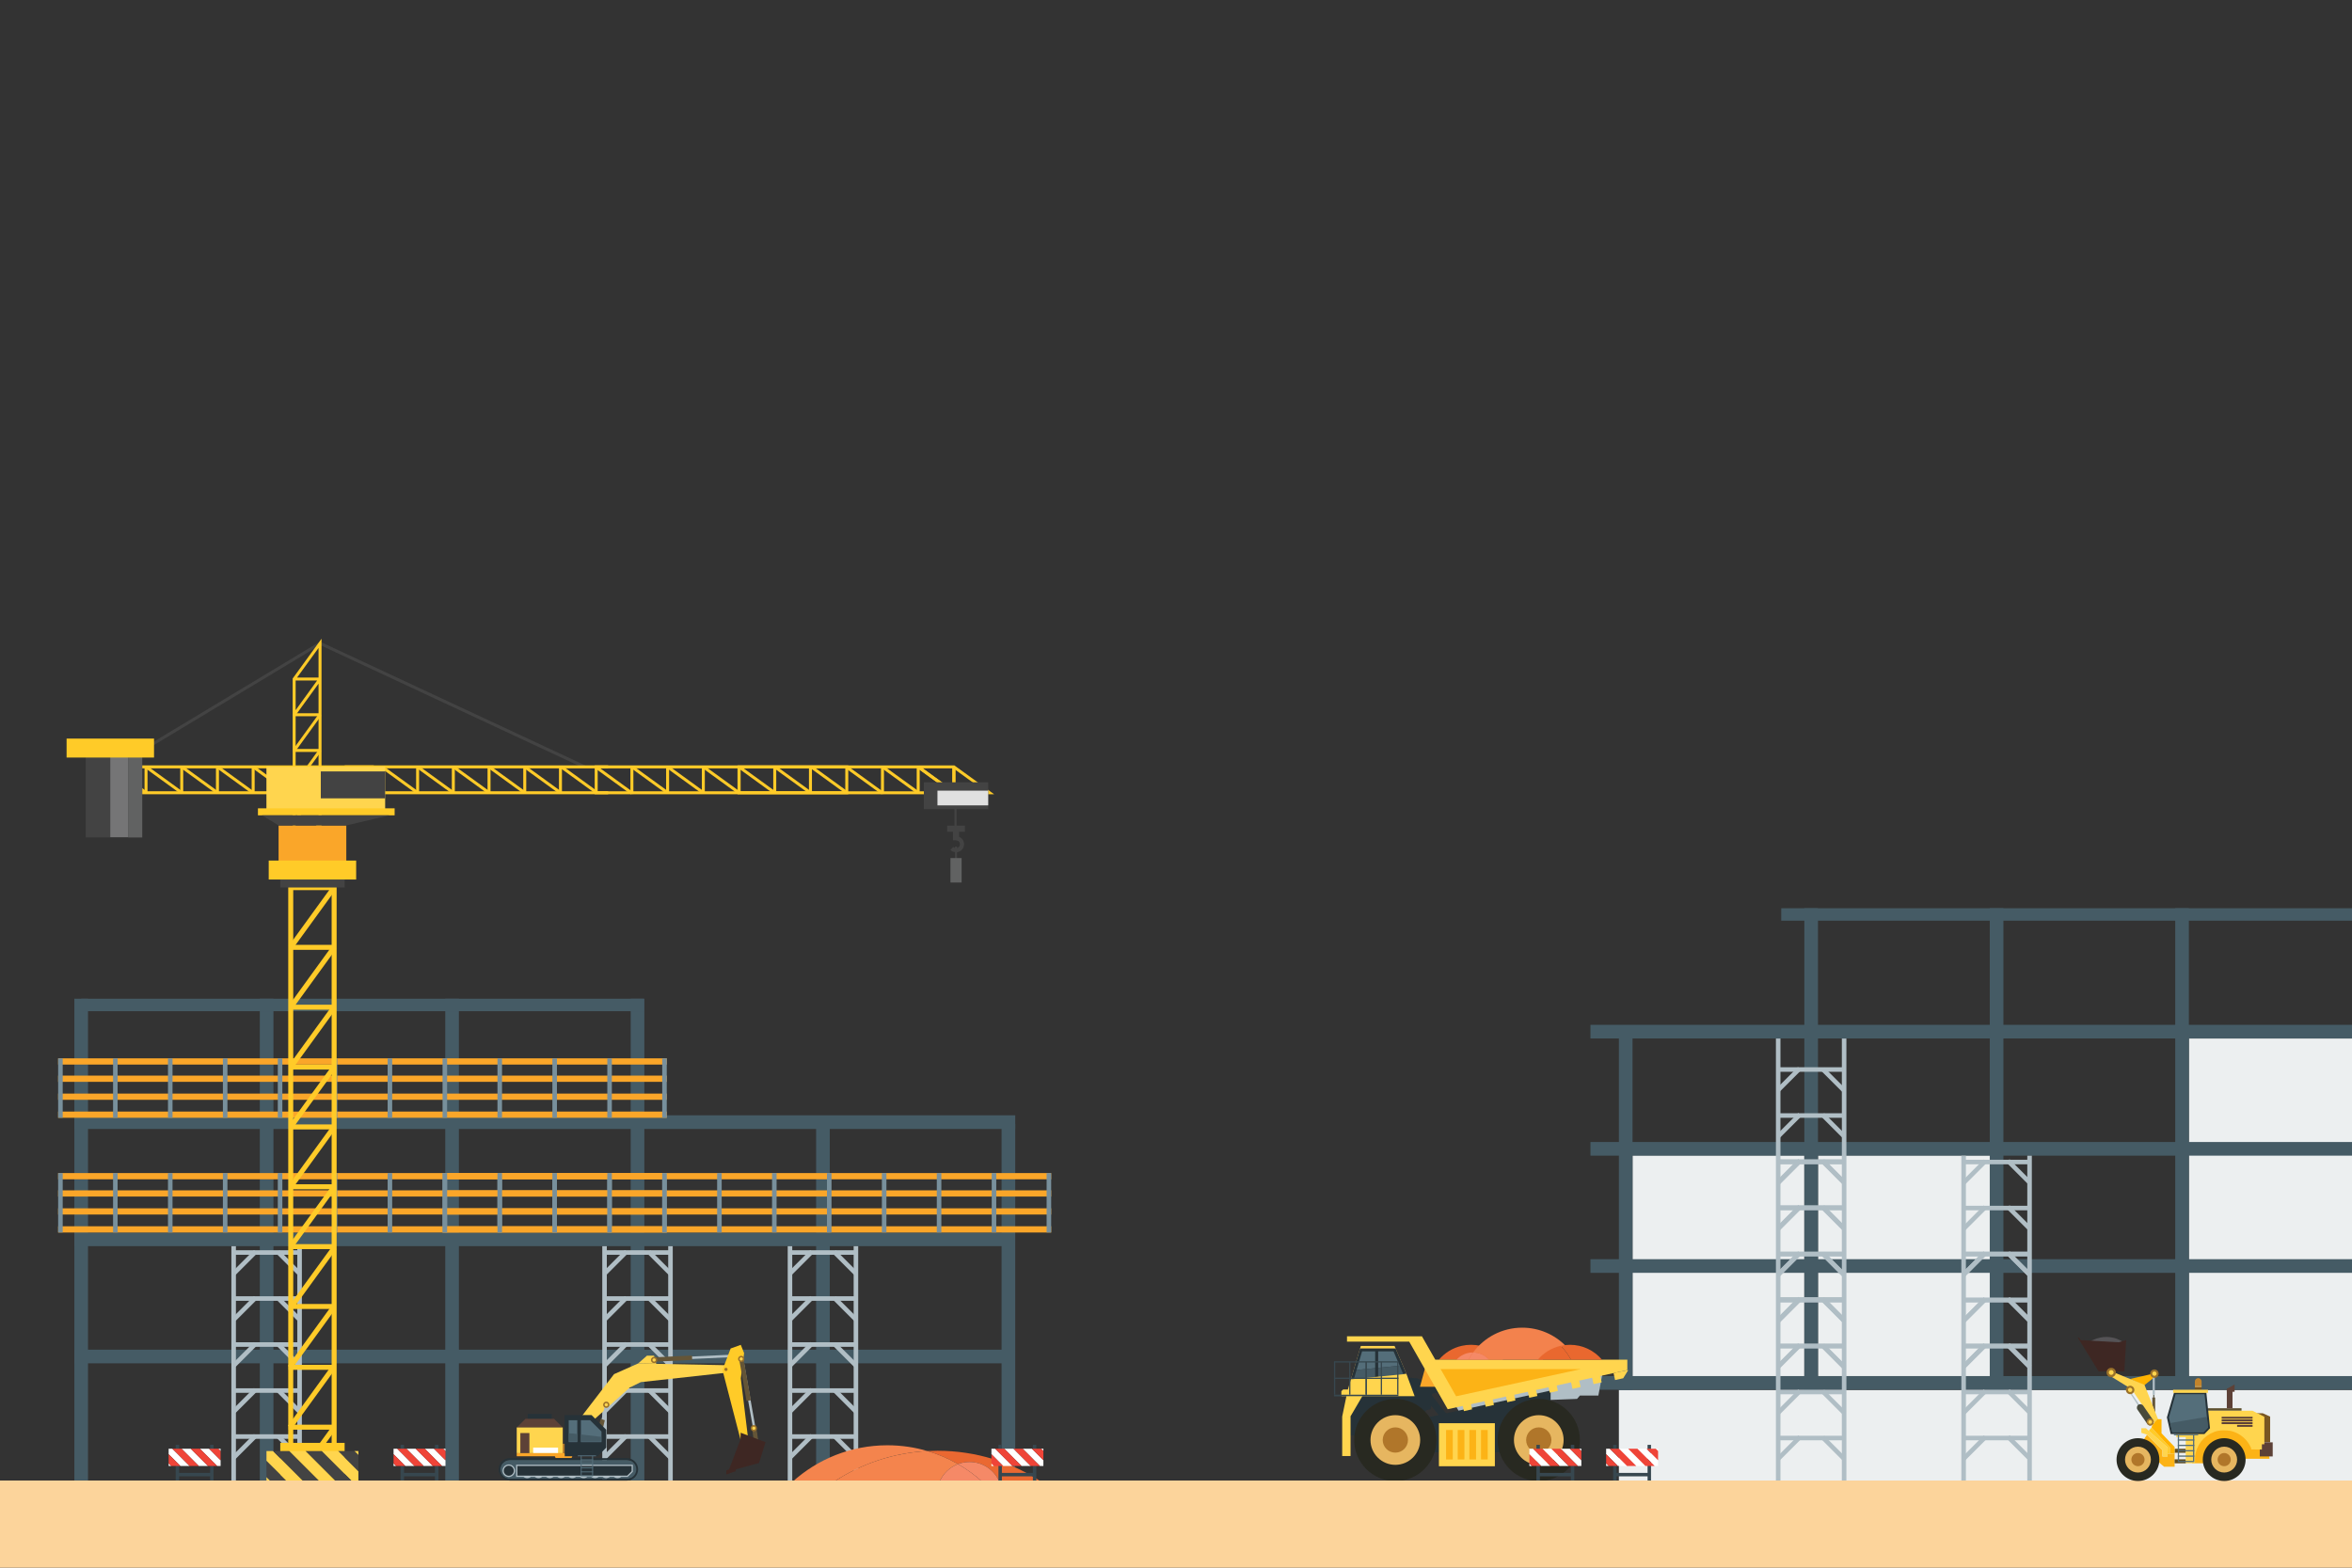 <?xml version="1.0" encoding="utf-8"?>
<!-- Generator: Adobe Illustrator 16.0.0, SVG Export Plug-In . SVG Version: 6.00 Build 0)  -->
<!DOCTYPE svg PUBLIC "-//W3C//DTD SVG 1.1//EN" "http://www.w3.org/Graphics/SVG/1.1/DTD/svg11.dtd">
<svg version="1.1" id="Layer_1" xmlns="http://www.w3.org/2000/svg" xmlns:xlink="http://www.w3.org/1999/xlink" x="0px" y="0px"
	 width="1920px" height="1280px" viewBox="0 0 1920 1280" enable-background="new 0 0 1920 1280" xml:space="preserve">
<rect x="0" y="0" width="1920" height="1280" fill="#333333" stroke="none"/>
<g>
	<rect x="1786.827" y="847.937" fill="#ECEFF0" width="140.245" height="275.632"/>
	<rect x="1484.06" y="943.333" fill="#ECEFF0" width="140.245" height="180.235"/>
	<rect x="1332.675" y="943.333" fill="#ECEFF0" width="140.244" height="180.235"/>
	<rect x="1321.538" y="1134.933" fill="#ECEFF0" width="768.057" height="75.081"/>
	<g>
		<rect x="1321.538" y="842.328" fill="#455B65" width="11.137" height="292.604"/>
	</g>
	<g>
		<rect x="1472.924" y="741.566" fill="#455B65" width="11.136" height="393.366"/>
	</g>
	<g>
		<rect x="1624.305" y="741.566" fill="#455B65" width="11.137" height="393.366"/>
	</g>
	<g>
		<rect x="1775.69" y="741.566" fill="#455B65" width="11.137" height="393.366"/>
	</g>
	<g>
		<rect x="1927.072" y="751.733" fill="#455B65" width="11.137" height="383.199"/>
	</g>
	<g>
		<rect x="2078.458" y="843.823" fill="#455B65" width="11.137" height="291.109"/>
	</g>
	<g>
		<rect x="1454.092" y="741.566" fill="#455B65" width="502.066" height="10.167"/>
	</g>
	<g>
		<rect x="1298.336" y="836.76" fill="#455B65" width="813.623" height="11.137"/>
	</g>
	<g>
		<rect x="1298.336" y="932.438" fill="#455B65" width="814.559" height="11.137"/>
	</g>
	<g>
		<rect x="1298.336" y="1028.117" fill="#455B65" width="814.559" height="11.137"/>
	</g>
	<g>
		<rect x="1298.336" y="1123.568" fill="#455B65" width="814.559" height="11.137"/>
	</g>
	<g>
		<g>
			<rect x="1449.722" y="847.937" fill="#B0BEC5" width="3.712" height="362.302"/>
			<rect x="1503.55" y="847.937" fill="#B0BEC5" width="3.713" height="362.302"/>
		</g>
		<g>
			<rect x="1451.577" y="946.923" fill="#B0BEC5" width="53.829" height="3.713"/>
			
				<rect x="1458.688" y="944.566" transform="matrix(0.707 0.707 -0.707 0.707 1104.552 -752.434)" fill="#B0BEC5" width="3.712" height="25.058"/>
			
				<rect x="1494.581" y="944.565" transform="matrix(-0.707 0.707 -0.707 -0.707 3231.346 575.723)" fill="#B0BEC5" width="3.712" height="25.059"/>
		</g>
		<g>
			<rect x="1451.577" y="984.491" fill="#B0BEC5" width="53.829" height="3.712"/>
			
				<rect x="1458.688" y="982.134" transform="matrix(0.707 0.707 -0.707 0.707 1131.116 -741.431)" fill="#B0BEC5" width="3.712" height="25.055"/>
			
				<rect x="1494.581" y="982.133" transform="matrix(-0.707 0.707 -0.707 -0.707 3257.91 639.853)" fill="#B0BEC5" width="3.712" height="25.057"/>
		</g>
		<g>
			<rect x="1451.577" y="1022.056" fill="#B0BEC5" width="53.829" height="3.713"/>
			
				<rect x="1458.688" y="1019.699" transform="matrix(0.707 0.707 -0.707 0.707 1157.678 -730.429)" fill="#B0BEC5" width="3.712" height="25.056"/>
			
				<rect x="1494.581" y="1019.698" transform="matrix(-0.707 0.707 -0.707 -0.707 3284.472 703.98)" fill="#B0BEC5" width="3.712" height="25.057"/>
		</g>
		<g>
			<rect x="1451.577" y="1059.621" fill="#B0BEC5" width="53.829" height="3.713"/>
			
				<rect x="1458.688" y="1057.264" transform="matrix(0.707 0.707 -0.707 0.707 1184.241 -719.426)" fill="#B0BEC5" width="3.712" height="25.056"/>
			
				<rect x="1494.581" y="1057.263" transform="matrix(-0.707 0.707 -0.707 -0.707 3311.035 768.108)" fill="#B0BEC5" width="3.712" height="25.057"/>
		</g>
		<g>
			<rect x="1451.577" y="1097.187" fill="#B0BEC5" width="53.829" height="3.713"/>
			
				<rect x="1458.689" y="1094.829" transform="matrix(0.707 0.707 -0.707 0.707 1210.466 -708.377)" fill="#B0BEC5" width="3.712" height="25.057"/>
			
				<rect x="1494.581" y="1094.828" transform="matrix(-0.707 0.707 -0.707 -0.707 3337.649 832.579)" fill="#B0BEC5" width="3.712" height="25.058"/>
		</g>
		<g>
			<rect x="1451.577" y="1022.007" fill="#B0BEC5" width="53.829" height="3.713"/>
			
				<rect x="1458.689" y="1019.65" transform="matrix(0.707 0.707 -0.707 0.707 1157.316 -730.386)" fill="#B0BEC5" width="3.712" height="25.057"/>
			
				<rect x="1494.581" y="1019.649" transform="matrix(-0.707 0.707 -0.707 -0.707 3284.499 704.23)" fill="#B0BEC5" width="3.712" height="25.059"/>
		</g>
		<g>
			<rect x="1451.577" y="1059.574" fill="#B0BEC5" width="53.829" height="3.712"/>
			
				<rect x="1458.688" y="1057.217" transform="matrix(0.707 0.707 -0.707 0.707 1184.207 -719.44)" fill="#B0BEC5" width="3.712" height="25.056"/>
			
				<rect x="1494.581" y="1057.216" transform="matrix(-0.707 0.707 -0.707 -0.707 3311.002 768.028)" fill="#B0BEC5" width="3.712" height="25.057"/>
		</g>
		<g>
			<rect x="1451.577" y="1097.14" fill="#B0BEC5" width="53.829" height="3.713"/>
			
				<rect x="1458.688" y="1094.783" transform="matrix(0.707 0.707 -0.707 0.707 1210.77 -708.437)" fill="#B0BEC5" width="3.712" height="25.056"/>
			
				<rect x="1494.581" y="1094.782" transform="matrix(-0.707 0.707 -0.707 -0.707 3337.564 832.157)" fill="#B0BEC5" width="3.712" height="25.057"/>
		</g>
		<g>
			<rect x="1451.577" y="1134.705" fill="#B0BEC5" width="53.829" height="3.713"/>
			
				<rect x="1458.688" y="1132.348" transform="matrix(0.707 0.707 -0.707 0.707 1237.333 -697.434)" fill="#B0BEC5" width="3.712" height="25.056"/>
			
				<rect x="1494.581" y="1132.347" transform="matrix(-0.707 0.707 -0.707 -0.707 3364.127 896.285)" fill="#B0BEC5" width="3.712" height="25.057"/>
		</g>
		<g>
			<rect x="1451.577" y="1172.271" fill="#B0BEC5" width="53.829" height="3.712"/>
			
				<rect x="1458.688" y="1169.913" transform="matrix(0.707 0.707 -0.707 0.707 1263.896 -686.432)" fill="#B0BEC5" width="3.712" height="25.056"/>
			
				<rect x="1494.581" y="1169.913" transform="matrix(-0.707 0.707 -0.707 -0.707 3390.69 960.413)" fill="#B0BEC5" width="3.712" height="25.057"/>
		</g>
		<g>
			<rect x="1451.577" y="871.392" fill="#B0BEC5" width="53.829" height="3.712"/>
			
				<rect x="1458.689" y="869.034" transform="matrix(0.707 0.707 -0.707 0.707 1050.834 -774.481)" fill="#B0BEC5" width="3.712" height="25.057"/>
			
				<rect x="1494.581" y="869.033" transform="matrix(-0.707 0.707 -0.707 -0.707 3178.018 447.093)" fill="#B0BEC5" width="3.712" height="25.058"/>
		</g>
		<g>
			<rect x="1451.577" y="908.958" fill="#B0BEC5" width="53.829" height="3.712"/>
			
				<rect x="1458.688" y="906.601" transform="matrix(0.707 0.707 -0.707 0.707 1077.706 -763.554)" fill="#B0BEC5" width="3.712" height="25.055"/>
			
				<rect x="1494.581" y="906.6" transform="matrix(-0.707 0.707 -0.707 -0.707 3204.5 510.91)" fill="#B0BEC5" width="3.712" height="25.057"/>
		</g>
		<g>
			<rect x="1451.577" y="946.522" fill="#B0BEC5" width="53.829" height="3.713"/>
			
				<rect x="1458.688" y="944.165" transform="matrix(0.707 0.707 -0.707 0.707 1104.268 -752.552)" fill="#B0BEC5" width="3.712" height="25.056"/>
			
				<rect x="1494.581" y="944.165" transform="matrix(-0.707 0.707 -0.707 -0.707 3231.062 575.037)" fill="#B0BEC5" width="3.712" height="25.057"/>
		</g>
		<g>
			<rect x="1451.577" y="984.088" fill="#B0BEC5" width="53.829" height="3.713"/>
			
				<rect x="1458.688" y="981.731" transform="matrix(0.707 0.707 -0.707 0.707 1130.831 -741.549)" fill="#B0BEC5" width="3.712" height="25.056"/>
			
				<rect x="1494.581" y="981.73" transform="matrix(-0.707 0.707 -0.707 -0.707 3257.625 639.165)" fill="#B0BEC5" width="3.712" height="25.057"/>
		</g>
		<g>
			<rect x="1451.577" y="1059.172" fill="#B0BEC5" width="53.829" height="3.713"/>
			
				<rect x="1458.688" y="1056.815" transform="matrix(0.707 0.707 -0.707 0.707 1183.923 -719.558)" fill="#B0BEC5" width="3.712" height="25.056"/>
			
				<rect x="1494.581" y="1056.814" transform="matrix(-0.707 0.707 -0.707 -0.707 3310.717 767.342)" fill="#B0BEC5" width="3.712" height="25.057"/>
		</g>
	</g>
	<g>
		<g>
			<rect x="1601.104" y="943.615" fill="#B0BEC5" width="3.712" height="266.623"/>
			<rect x="1654.932" y="943.615" fill="#B0BEC5" width="3.712" height="266.623"/>
		</g>
		<g>
			<rect x="1602.959" y="946.923" fill="#B0BEC5" width="53.829" height="3.713"/>
			
				<rect x="1610.073" y="944.565" transform="matrix(0.707 0.707 -0.707 0.707 1148.892 -859.479)" fill="#B0BEC5" width="3.712" height="25.06"/>
			
				<rect x="1645.965" y="944.567" transform="matrix(-0.707 0.707 -0.707 -0.707 3489.684 468.336)" fill="#B0BEC5" width="3.712" height="25.057"/>
		</g>
		<g>
			<rect x="1602.959" y="984.491" fill="#B0BEC5" width="53.829" height="3.712"/>
			
				<rect x="1610.073" y="982.133" transform="matrix(0.707 0.707 -0.707 0.707 1175.455 -848.476)" fill="#B0BEC5" width="3.712" height="25.057"/>
			
				<rect x="1645.965" y="982.134" transform="matrix(-0.707 0.707 -0.707 -0.707 3516.252 532.461)" fill="#B0BEC5" width="3.712" height="25.055"/>
		</g>
		<g>
			<rect x="1602.959" y="1022.056" fill="#B0BEC5" width="53.829" height="3.713"/>
			
				<rect x="1610.073" y="1019.698" transform="matrix(0.707 0.707 -0.707 0.707 1202.017 -837.473)" fill="#B0BEC5" width="3.712" height="25.058"/>
			
				<rect x="1645.965" y="1019.699" transform="matrix(-0.707 0.707 -0.707 -0.707 3542.82 596.583)" fill="#B0BEC5" width="3.712" height="25.055"/>
		</g>
		<g>
			<rect x="1602.959" y="1059.621" fill="#B0BEC5" width="53.829" height="3.713"/>
			
				<rect x="1610.073" y="1057.263" transform="matrix(0.707 0.707 -0.707 0.707 1228.58 -826.471)" fill="#B0BEC5" width="3.712" height="25.058"/>
			
				<rect x="1645.965" y="1057.264" transform="matrix(-0.707 0.707 -0.707 -0.707 3569.387 660.707)" fill="#B0BEC5" width="3.712" height="25.055"/>
		</g>
		<g>
			<rect x="1602.959" y="1097.187" fill="#B0BEC5" width="53.829" height="3.713"/>
			
				<rect x="1610.073" y="1094.828" transform="matrix(0.707 0.707 -0.707 0.707 1254.785 -815.402)" fill="#B0BEC5" width="3.712" height="25.059"/>
			
				<rect x="1645.965" y="1094.829" transform="matrix(-0.707 0.707 -0.707 -0.707 3596.026 725.192)" fill="#B0BEC5" width="3.711" height="25.056"/>
		</g>
		<g>
			<rect x="1602.959" y="1022.007" fill="#B0BEC5" width="53.829" height="3.713"/>
			
				<rect x="1610.073" y="1019.648" transform="matrix(0.707 0.707 -0.707 0.707 1201.636 -837.411)" fill="#B0BEC5" width="3.712" height="25.059"/>
			
				<rect x="1645.965" y="1019.65" transform="matrix(-0.707 0.707 -0.707 -0.707 3542.866 596.853)" fill="#B0BEC5" width="3.711" height="25.057"/>
		</g>
		<g>
			<rect x="1602.959" y="1059.574" fill="#B0BEC5" width="53.829" height="3.712"/>
			
				<rect x="1610.073" y="1057.216" transform="matrix(0.707 0.707 -0.707 0.707 1228.547 -826.485)" fill="#B0BEC5" width="3.712" height="25.058"/>
			
				<rect x="1645.965" y="1057.217" transform="matrix(-0.707 0.707 -0.707 -0.707 3569.354 660.627)" fill="#B0BEC5" width="3.712" height="25.055"/>
		</g>
		<g>
			<rect x="1602.959" y="1097.14" fill="#B0BEC5" width="53.829" height="3.713"/>
			
				<rect x="1610.073" y="1094.781" transform="matrix(0.707 0.707 -0.707 0.707 1255.11 -815.482)" fill="#B0BEC5" width="3.712" height="25.058"/>
			
				<rect x="1645.965" y="1094.783" transform="matrix(-0.707 0.707 -0.707 -0.707 3595.922 724.75)" fill="#B0BEC5" width="3.712" height="25.055"/>
		</g>
		<g>
			<rect x="1602.959" y="1134.705" fill="#B0BEC5" width="53.829" height="3.713"/>
			
				<rect x="1610.073" y="1132.347" transform="matrix(0.707 0.707 -0.707 0.707 1281.673 -804.479)" fill="#B0BEC5" width="3.712" height="25.058"/>
			
				<rect x="1645.965" y="1132.348" transform="matrix(-0.707 0.707 -0.707 -0.707 3622.49 788.873)" fill="#B0BEC5" width="3.712" height="25.055"/>
		</g>
		<g>
			<rect x="1602.959" y="1172.271" fill="#B0BEC5" width="53.829" height="3.712"/>
			
				<rect x="1610.073" y="1169.912" transform="matrix(0.707 0.707 -0.707 0.707 1308.235 -793.477)" fill="#B0BEC5" width="3.712" height="25.058"/>
			
				<rect x="1645.965" y="1169.914" transform="matrix(-0.707 0.707 -0.707 -0.707 3649.057 852.996)" fill="#B0BEC5" width="3.712" height="25.055"/>
		</g>
	</g>
	<g>
		<g>
			<rect x="2055.256" y="943.615" fill="#B0BEC5" width="3.712" height="266.623"/>
			<rect x="2109.084" y="943.615" fill="#B0BEC5" width="3.712" height="266.623"/>
		</g>
		<g>
			<rect x="2057.112" y="946.923" fill="#B0BEC5" width="53.828" height="3.713"/>
			
				<rect x="2064.224" y="944.566" transform="matrix(0.707 0.707 -0.707 0.707 1281.909 -1180.612)" fill="#B0BEC5" width="3.712" height="25.059"/>
			
				<rect x="2100.117" y="944.566" transform="matrix(-0.707 0.707 -0.707 -0.707 4264.91 147.142)" fill="#B0BEC5" width="3.712" height="25.058"/>
		</g>
		<g>
			<rect x="2057.112" y="984.491" fill="#B0BEC5" width="53.828" height="3.712"/>
			
				<rect x="2064.224" y="982.134" transform="matrix(0.707 0.707 -0.707 0.707 1308.473 -1169.61)" fill="#B0BEC5" width="3.712" height="25.056"/>
			
				<rect x="2100.117" y="982.134" transform="matrix(-0.707 0.707 -0.707 -0.707 4291.478 211.267)" fill="#B0BEC5" width="3.712" height="25.055"/>
		</g>
		<g>
			<rect x="2057.112" y="1022.056" fill="#B0BEC5" width="53.828" height="3.713"/>
			
				<rect x="2064.224" y="1019.698" transform="matrix(0.707 0.707 -0.707 0.707 1335.035 -1158.607)" fill="#B0BEC5" width="3.712" height="25.057"/>
			
				<rect x="2100.117" y="1019.699" transform="matrix(-0.707 0.707 -0.707 -0.707 4318.045 275.39)" fill="#B0BEC5" width="3.712" height="25.056"/>
		</g>
		<g>
			<rect x="2057.112" y="1059.621" fill="#B0BEC5" width="53.828" height="3.713"/>
			
				<rect x="2064.224" y="1057.264" transform="matrix(0.707 0.707 -0.707 0.707 1361.598 -1147.604)" fill="#B0BEC5" width="3.712" height="25.057"/>
			
				<rect x="2100.117" y="1057.264" transform="matrix(-0.707 0.707 -0.707 -0.707 4344.613 339.513)" fill="#B0BEC5" width="3.712" height="25.056"/>
		</g>
		<g>
			<rect x="2057.112" y="1097.187" fill="#B0BEC5" width="53.828" height="3.713"/>
			
				<rect x="2064.224" y="1094.829" transform="matrix(0.707 0.707 -0.707 0.707 1387.743 -1136.476)" fill="#B0BEC5" width="3.712" height="25.057"/>
			
				<rect x="2100.117" y="1094.829" transform="matrix(-0.707 0.707 -0.707 -0.707 4371.311 404.058)" fill="#B0BEC5" width="3.711" height="25.057"/>
		</g>
		<g>
			<rect x="2057.112" y="1022.007" fill="#B0BEC5" width="53.828" height="3.713"/>
			
				<rect x="2064.224" y="1019.649" transform="matrix(0.707 0.707 -0.707 0.707 1334.593 -1158.485)" fill="#B0BEC5" width="3.712" height="25.058"/>
			
				<rect x="2100.117" y="1019.65" transform="matrix(-0.707 0.707 -0.707 -0.707 4318.152 275.719)" fill="#B0BEC5" width="3.711" height="25.057"/>
		</g>
		<g>
			<rect x="2057.112" y="1059.574" fill="#B0BEC5" width="53.828" height="3.712"/>
			
				<rect x="2064.224" y="1057.217" transform="matrix(0.707 0.707 -0.707 0.707 1361.565 -1147.618)" fill="#B0BEC5" width="3.712" height="25.057"/>
			
				<rect x="2100.117" y="1057.217" transform="matrix(-0.707 0.707 -0.707 -0.707 4344.58 339.433)" fill="#B0BEC5" width="3.712" height="25.056"/>
		</g>
		<g>
			<rect x="2057.112" y="1097.14" fill="#B0BEC5" width="53.828" height="3.713"/>
			
				<rect x="2064.224" y="1094.782" transform="matrix(0.707 0.707 -0.707 0.707 1388.128 -1136.616)" fill="#B0BEC5" width="3.712" height="25.057"/>
			
				<rect x="2100.117" y="1094.783" transform="matrix(-0.707 0.707 -0.707 -0.707 4371.148 403.556)" fill="#B0BEC5" width="3.712" height="25.056"/>
		</g>
		<g>
			<rect x="2057.112" y="1134.705" fill="#B0BEC5" width="53.828" height="3.713"/>
			
				<rect x="2064.224" y="1132.348" transform="matrix(0.707 0.707 -0.707 0.707 1414.69 -1125.613)" fill="#B0BEC5" width="3.712" height="25.057"/>
			
				<rect x="2100.117" y="1132.348" transform="matrix(-0.707 0.707 -0.707 -0.707 4397.715 467.68)" fill="#B0BEC5" width="3.712" height="25.056"/>
		</g>
		<g>
			<rect x="2057.112" y="1172.271" fill="#B0BEC5" width="53.828" height="3.712"/>
			
				<rect x="2064.224" y="1169.913" transform="matrix(0.707 0.707 -0.707 0.707 1441.253 -1114.61)" fill="#B0BEC5" width="3.712" height="25.057"/>
			
				<rect x="2100.117" y="1169.913" transform="matrix(-0.707 0.707 -0.707 -0.707 4424.283 531.803)" fill="#B0BEC5" width="3.712" height="25.056"/>
		</g>
	</g>
</g>
<g>
	<g>
		<g>
			<rect x="60.697" y="815.455" fill="#455B65" width="11.137" height="393.368"/>
		</g>
		<g>
			<rect x="212.083" y="815.455" fill="#455B65" width="11.136" height="393.368"/>
		</g>
		<g>
			<rect x="363.464" y="815.455" fill="#455B65" width="11.137" height="393.368"/>
		</g>
		<g>
			<rect x="514.85" y="815.455" fill="#455B65" width="11.137" height="393.368"/>
		</g>
	</g>
	<g>
		<rect x="666.231" y="917.712" fill="#455B65" width="11.137" height="291.111"/>
	</g>
	<g>
		<rect x="817.617" y="917.712" fill="#455B65" width="11.137" height="291.111"/>
	</g>
	<g>
		<rect x="66.266" y="815.455" fill="#455B65" width="459.235" height="10.167"/>
	</g>
	<g>
		<rect x="60.697" y="910.648" fill="#455B65" width="768.057" height="11.137"/>
	</g>
	<g>
		<rect x="60.697" y="1006.327" fill="#455B65" width="762.488" height="11.137"/>
	</g>
	<g>
		<rect x="60.697" y="1102.007" fill="#455B65" width="762.488" height="11.137"/>
	</g>
	<g>
		<g>
			<rect x="47.468" y="878.228" fill="#FAA629" width="496.83" height="5.084"/>
		</g>
		<g>
			<rect x="47.468" y="864.13" fill="#FAA629" width="496.83" height="5.085"/>
		</g>
		<g>
			<rect x="47.468" y="892.901" fill="#FAA629" width="496.83" height="5.082"/>
		</g>
		<g>
			<rect x="47.468" y="907.572" fill="#FAA629" width="496.83" height="5.083"/>
		</g>
		<rect x="47.468" y="864.13" fill="#78909C" width="3.713" height="48.525"/>
		<rect x="92.295" y="864.13" fill="#78909C" width="3.713" height="48.525"/>
		<rect x="137.126" y="864.13" fill="#78909C" width="3.712" height="48.525"/>
		<rect x="181.954" y="864.13" fill="#78909C" width="3.713" height="48.525"/>
		<rect x="226.783" y="864.13" fill="#78909C" width="3.712" height="48.525"/>
		<rect x="316.44" y="864.13" fill="#78909C" width="3.712" height="48.525"/>
		<rect x="406.1" y="864.13" fill="#78909C" width="3.712" height="48.525"/>
		<rect x="450.928" y="864.13" fill="#78909C" width="3.713" height="48.525"/>
		<rect x="271.614" y="864.13" fill="#78909C" width="3.711" height="48.525"/>
		<rect x="495.759" y="864.13" fill="#78909C" width="3.713" height="48.525"/>
		<rect x="361.271" y="864.13" fill="#78909C" width="3.712" height="48.525"/>
		<rect x="540.586" y="864.13" fill="#78909C" width="3.712" height="48.525"/>
	</g>
	<g>
		<rect x="47.468" y="971.899" fill="#FAA629" width="496.83" height="5.083"/>
	</g>
	<g>
		<rect x="47.468" y="957.801" fill="#FAA629" width="496.83" height="5.085"/>
	</g>
	<g>
		<rect x="47.468" y="986.571" fill="#FAA629" width="496.83" height="5.082"/>
	</g>
	<g>
		<rect x="47.468" y="1001.243" fill="#FAA629" width="496.83" height="5.082"/>
	</g>
	<rect x="47.468" y="957.801" fill="#78909C" width="3.713" height="48.524"/>
	<rect x="92.295" y="957.801" fill="#78909C" width="3.713" height="48.524"/>
	<rect x="137.126" y="957.801" fill="#78909C" width="3.712" height="48.524"/>
	<rect x="181.954" y="957.801" fill="#78909C" width="3.713" height="48.524"/>
	<rect x="226.783" y="957.801" fill="#78909C" width="3.712" height="48.524"/>
	<rect x="316.44" y="957.801" fill="#78909C" width="3.712" height="48.524"/>
	<rect x="406.1" y="957.801" fill="#78909C" width="3.712" height="48.524"/>
	<rect x="450.928" y="957.801" fill="#78909C" width="3.713" height="48.524"/>
	<rect x="271.614" y="957.801" fill="#78909C" width="3.711" height="48.524"/>
	<rect x="495.759" y="957.801" fill="#78909C" width="3.713" height="48.524"/>
	<rect x="361.271" y="957.801" fill="#78909C" width="3.712" height="48.524"/>
	<rect x="540.586" y="957.801" fill="#78909C" width="3.712" height="48.524"/>
	<g>
		<g>
			<rect x="361.271" y="971.899" fill="#FAA629" width="496.829" height="5.083"/>
		</g>
		<g>
			<rect x="361.271" y="957.801" fill="#FAA629" width="496.829" height="5.085"/>
		</g>
		<g>
			<rect x="361.271" y="986.571" fill="#FAA629" width="496.829" height="5.082"/>
		</g>
		<g>
			<rect x="361.271" y="1001.243" fill="#FAA629" width="496.829" height="5.082"/>
		</g>
		<rect x="361.271" y="957.801" fill="#78909C" width="3.712" height="48.524"/>
		<rect x="406.098" y="957.801" fill="#78909C" width="3.713" height="48.524"/>
		<rect x="450.928" y="957.801" fill="#78909C" width="3.713" height="48.524"/>
		<rect x="495.755" y="957.801" fill="#78909C" width="3.712" height="48.524"/>
		<rect x="540.586" y="957.801" fill="#78909C" width="3.712" height="48.524"/>
		<rect x="630.243" y="957.801" fill="#78909C" width="3.712" height="48.524"/>
		<rect x="719.9" y="957.801" fill="#78909C" width="3.713" height="48.524"/>
		<rect x="764.73" y="957.801" fill="#78909C" width="3.713" height="48.524"/>
		<rect x="585.416" y="957.801" fill="#78909C" width="3.713" height="48.524"/>
		<rect x="809.562" y="957.801" fill="#78909C" width="3.711" height="48.524"/>
		<rect x="675.074" y="957.801" fill="#78909C" width="3.712" height="48.524"/>
		<rect x="854.389" y="957.801" fill="#78909C" width="3.712" height="48.524"/>
	</g>
	<g>
		<g>
			<rect x="188.881" y="1017.504" fill="#B0BEC5" width="3.712" height="191.315"/>
			<rect x="242.709" y="1017.504" fill="#B0BEC5" width="3.713" height="191.315"/>
		</g>
		<g>
			<rect x="190.736" y="1020.812" fill="#B0BEC5" width="53.829" height="3.713"/>
			
				<rect x="197.847" y="1018.455" transform="matrix(0.707 0.707 -0.707 0.707 787.507 160.756)" fill="#B0BEC5" width="3.712" height="25.057"/>
			
				<rect x="233.74" y="1018.454" transform="matrix(-0.707 0.707 -0.707 -0.707 1131.203 1593.407)" fill="#B0BEC5" width="3.712" height="25.059"/>
		</g>
		<g>
			<rect x="190.736" y="1058.38" fill="#B0BEC5" width="53.829" height="3.712"/>
			
				<rect x="197.847" y="1056.023" transform="matrix(0.707 0.707 -0.707 0.707 814.071 171.76)" fill="#B0BEC5" width="3.712" height="25.056"/>
			
				<rect x="233.74" y="1056.022" transform="matrix(-0.707 0.707 -0.707 -0.707 1157.767 1657.539)" fill="#B0BEC5" width="3.712" height="25.057"/>
		</g>
		<g>
			<rect x="190.736" y="1095.944" fill="#B0BEC5" width="53.829" height="3.713"/>
			
				<rect x="197.847" y="1093.587" transform="matrix(0.707 0.707 -0.707 0.707 840.633 182.762)" fill="#B0BEC5" width="3.712" height="25.056"/>
			
				<rect x="233.74" y="1093.587" transform="matrix(-0.707 0.707 -0.707 -0.707 1184.329 1721.665)" fill="#B0BEC5" width="3.712" height="25.057"/>
		</g>
		<g>
			<rect x="190.736" y="1133.511" fill="#B0BEC5" width="53.829" height="3.711"/>
			
				<rect x="197.847" y="1131.154" transform="matrix(0.707 0.707 -0.707 0.707 867.197 193.765)" fill="#B0BEC5" width="3.712" height="25.056"/>
			
				<rect x="233.74" y="1131.153" transform="matrix(-0.707 0.707 -0.707 -0.707 1210.893 1785.795)" fill="#B0BEC5" width="3.712" height="25.057"/>
		</g>
		<g>
			<rect x="190.736" y="1171.075" fill="#B0BEC5" width="53.829" height="3.713"/>
			
				<rect x="197.847" y="1168.718" transform="matrix(0.707 0.707 -0.707 0.707 893.759 204.767)" fill="#B0BEC5" width="3.712" height="25.056"/>
			
				<rect x="233.74" y="1168.717" transform="matrix(-0.707 0.707 -0.707 -0.707 1237.455 1849.921)" fill="#B0BEC5" width="3.712" height="25.057"/>
		</g>
	</g>
	<g>
		<g>
			<rect x="491.648" y="1017.504" fill="#B0BEC5" width="3.712" height="191.315"/>
			<rect x="545.476" y="1017.504" fill="#B0BEC5" width="3.713" height="191.315"/>
		</g>
		<g>
			<rect x="493.504" y="1020.812" fill="#B0BEC5" width="53.828" height="3.713"/>
			
				<rect x="500.615" y="1018.455" transform="matrix(0.707 0.707 -0.707 0.707 876.186 -53.333)" fill="#B0BEC5" width="3.712" height="25.057"/>
			
				<rect x="536.507" y="1018.454" transform="matrix(-0.707 0.707 -0.707 -0.707 1648.059 1379.318)" fill="#B0BEC5" width="3.712" height="25.059"/>
		</g>
		<g>
			<rect x="493.504" y="1058.38" fill="#B0BEC5" width="53.828" height="3.712"/>
			
				<rect x="500.615" y="1056.023" transform="matrix(0.707 0.707 -0.707 0.707 902.75 -42.33)" fill="#B0BEC5" width="3.712" height="25.056"/>
			
				<rect x="536.507" y="1056.022" transform="matrix(-0.707 0.707 -0.707 -0.707 1674.623 1443.45)" fill="#B0BEC5" width="3.712" height="25.058"/>
		</g>
		<g>
			<rect x="493.504" y="1095.944" fill="#B0BEC5" width="53.828" height="3.713"/>
			
				<rect x="500.615" y="1093.587" transform="matrix(0.707 0.707 -0.707 0.707 929.312 -31.327)" fill="#B0BEC5" width="3.712" height="25.056"/>
			
				<rect x="536.507" y="1093.586" transform="matrix(-0.707 0.707 -0.707 -0.707 1701.185 1507.576)" fill="#B0BEC5" width="3.712" height="25.058"/>
		</g>
		<g>
			<rect x="493.504" y="1133.511" fill="#B0BEC5" width="53.828" height="3.711"/>
			
				<rect x="500.615" y="1131.154" transform="matrix(0.707 0.707 -0.707 0.707 955.875 -20.324)" fill="#B0BEC5" width="3.712" height="25.056"/>
			
				<rect x="536.507" y="1131.153" transform="matrix(-0.707 0.707 -0.707 -0.707 1727.749 1571.706)" fill="#B0BEC5" width="3.712" height="25.058"/>
		</g>
		<g>
			<rect x="493.504" y="1171.075" fill="#B0BEC5" width="53.828" height="3.713"/>
			
				<rect x="500.615" y="1168.718" transform="matrix(0.707 0.707 -0.707 0.707 982.438 -9.322)" fill="#B0BEC5" width="3.712" height="25.056"/>
			
				<rect x="536.507" y="1168.717" transform="matrix(-0.707 0.707 -0.707 -0.707 1754.311 1635.833)" fill="#B0BEC5" width="3.712" height="25.058"/>
		</g>
	</g>
	<g>
		<g>
			<rect x="643.029" y="1017.504" fill="#B0BEC5" width="3.712" height="191.315"/>
			<rect x="696.857" y="1017.504" fill="#B0BEC5" width="3.713" height="191.315"/>
		</g>
		<g>
			<rect x="644.886" y="1020.812" fill="#B0BEC5" width="53.829" height="3.713"/>
			
				<rect x="651.998" y="1018.454" transform="matrix(0.707 0.707 -0.707 0.707 920.525 -160.377)" fill="#B0BEC5" width="3.712" height="25.059"/>
			
				<rect x="687.891" y="1018.455" transform="matrix(-0.707 0.707 -0.707 -0.707 1906.487 1272.274)" fill="#B0BEC5" width="3.712" height="25.057"/>
		</g>
		<g>
			<rect x="644.886" y="1058.38" fill="#B0BEC5" width="53.829" height="3.712"/>
			
				<rect x="651.998" y="1056.022" transform="matrix(0.707 0.707 -0.707 0.707 947.089 -149.374)" fill="#B0BEC5" width="3.712" height="25.058"/>
			
				<rect x="687.891" y="1056.023" transform="matrix(-0.707 0.707 -0.707 -0.707 1933.051 1336.405)" fill="#B0BEC5" width="3.712" height="25.055"/>
		</g>
		<g>
			<rect x="644.886" y="1095.944" fill="#B0BEC5" width="53.829" height="3.713"/>
			
				<rect x="651.998" y="1093.586" transform="matrix(0.707 0.707 -0.707 0.707 973.651 -138.371)" fill="#B0BEC5" width="3.712" height="25.058"/>
			
				<rect x="687.891" y="1093.588" transform="matrix(-0.707 0.707 -0.707 -0.707 1959.613 1400.532)" fill="#B0BEC5" width="3.712" height="25.055"/>
		</g>
		<g>
			<rect x="644.886" y="1133.511" fill="#B0BEC5" width="53.829" height="3.711"/>
			
				<rect x="651.998" y="1131.153" transform="matrix(0.707 0.707 -0.707 0.707 1000.215 -127.368)" fill="#B0BEC5" width="3.712" height="25.058"/>
			
				<rect x="687.891" y="1131.154" transform="matrix(-0.707 0.707 -0.707 -0.707 1986.177 1464.662)" fill="#B0BEC5" width="3.712" height="25.055"/>
		</g>
		<g>
			<rect x="644.886" y="1171.075" fill="#B0BEC5" width="53.829" height="3.713"/>
			
				<rect x="651.998" y="1168.717" transform="matrix(0.707 0.707 -0.707 0.707 1026.777 -116.366)" fill="#B0BEC5" width="3.712" height="25.058"/>
			
				<rect x="687.891" y="1168.718" transform="matrix(-0.707 0.707 -0.707 -0.707 2012.739 1528.788)" fill="#B0BEC5" width="3.712" height="25.055"/>
		</g>
	</g>
</g>
<g>
	<path fill="#E9682F" d="M1200.83,1098.013c-2.576,0-5.083,0.293-7.497,0.831c-7.436,1.659-13.958,5.727-18.708,11.348h27.115
		h25.299C1220.746,1102.745,1211.344,1098.013,1200.83,1098.013z"/>
	<polygon fill="#B0BEC5" points="1256.148,1143.375 1287.373,1142.182 1289.717,1139.472 1304.782,1139.472 1308.469,1119.616 
		1177.004,1127.889 1208.408,1183.052 	"/>
	<polygon fill="#263238" points="1166.604,1145.761 1179.438,1161.531 1197.924,1158.595 1181.215,1154.908 1166.604,1136.476 	"/>
	<polygon fill="#263238" points="1105.297,1142.182 1096.695,1171.874 1152.608,1173.41 1164.078,1151.495 1167.969,1150.607 
		1169.049,1137.979 1180.564,1135.623 1156.807,1125.364 1122.59,1122.822 	"/>
	<polygon fill="#263238" points="1150.423,1160.514 1150.423,1185.826 1265.801,1185.826 1265.801,1135.375 	"/>
	<g>
		<path fill="#282921" d="M1289.717,1175.752c0-18.54-15.029-33.57-33.57-33.57c-18.539,0-33.567,15.03-33.567,33.57
			c0,18.537,15.028,33.569,33.567,33.569C1274.688,1209.321,1289.717,1194.289,1289.717,1175.752"/>
		<path fill="#E6B660" d="M1276.432,1175.752c0-11.201-9.082-20.282-20.283-20.282s-20.28,9.081-20.28,20.282
			c0,11.2,9.079,20.279,20.28,20.279S1276.432,1186.952,1276.432,1175.752"/>
		<path fill="#B0762A" d="M1266.463,1175.752c0-5.696-4.615-10.317-10.316-10.317c-5.696,0-10.313,4.62-10.313,10.317
			c0,5.696,4.616,10.314,10.313,10.314C1261.848,1186.065,1266.463,1181.448,1266.463,1175.752"/>
	</g>
	<g>
		<path fill="#282921" d="M1172.619,1175.752c0-18.54-15.029-33.57-33.569-33.57s-33.569,15.03-33.569,33.57
			c0,18.537,15.029,33.569,33.569,33.569C1157.59,1209.32,1172.619,1194.289,1172.619,1175.752"/>
		<path fill="#E6B660" d="M1159.332,1175.752c0-11.201-9.082-20.282-20.283-20.282s-20.281,9.081-20.281,20.282
			c0,11.2,9.08,20.279,20.281,20.279S1159.332,1186.952,1159.332,1175.752"/>
		<path fill="#B0762A" d="M1149.365,1175.752c0-5.696-4.617-10.317-10.315-10.317c-5.697,0-10.315,4.62-10.315,10.317
			c0,5.696,4.617,10.314,10.315,10.314C1144.746,1186.065,1149.365,1181.448,1149.365,1175.752"/>
	</g>
	<polygon fill="#FFD54E" points="1099.629,1137.499 1095.67,1156.616 1102.36,1156.616 1113.557,1137.499 	"/>
	<polygon fill="#FAA629" points="1163.348,1116.949 1159.162,1132.312 1189.474,1132.312 1189.474,1116.949 	"/>
	<polygon fill="#E6B660" points="1139.228,1100.907 1110.281,1100.907 1102.768,1126.222 1148.096,1121.756 	"/>
	<polygon fill="#263238" points="1139.228,1100.907 1110.281,1100.907 1102.768,1126.222 1148.096,1121.756 	"/>
	
		<rect x="1194.952" y="1145.365" transform="matrix(0.213 0.977 -0.977 0.213 2064.923 -266.467)" fill="#FFD54E" width="5.887" height="6.794"/>
	
		<rect x="1212.551" y="1141.665" transform="matrix(0.213 0.977 -0.977 0.213 2075.387 -286.434)" fill="#FFD54E" width="5.887" height="6.792"/>
	
		<rect x="1230.176" y="1137.979" transform="matrix(0.213 0.977 -0.977 0.213 2085.604 -306.585)" fill="#FFD54E" width="5.886" height="6.792"/>
	
		<rect x="1247.804" y="1134.194" transform="matrix(0.213 0.977 -0.977 0.213 2096.071 -326.619)" fill="#FFD54E" width="5.887" height="6.796"/>
	
		<rect x="1265.335" y="1130.489" transform="matrix(0.213 0.977 -0.977 0.213 2105.476 -347.103)" fill="#FFD54E" width="5.887" height="6.793"/>
	
		<rect x="1282.969" y="1126.82" transform="matrix(0.213 0.977 -0.977 0.213 2116.68 -366.707)" fill="#FFD54E" width="5.885" height="6.792"/>
	<polygon fill="#FFD54E" points="1299.58,1124.35 1300.835,1130.101 1307.471,1128.654 1306.221,1122.903 	"/>
	<polyline fill="#FFD54E" points="1329.154,1118.657 1325.059,1125.348 1318.422,1126.795 1317.166,1121.042 	"/>
	<polygon fill="#FFD54E" points="1099.591,1091.076 1099.591,1095.445 1150.387,1095.445 1181.789,1150.607 1328.434,1118.657 
		1328.434,1110.191 1171.685,1110.191 1160.762,1091.076 	"/>
	<polygon fill="#546E7A" points="1137.59,1103.364 1111.918,1103.364 1107.412,1118.552 1142.576,1115.088 	"/>
	<polygon fill="#455B65" points="1107.412,1118.552 1104.406,1128.68 1146.457,1124.212 1142.576,1115.088 	"/>
	<rect x="1122.59" y="1101.561" fill="#263238" width="2.457" height="23.311"/>
	<polygon fill="#FFD54E" points="1148.096,1121.756 1102.768,1126.222 1100.312,1134.496 1096.49,1134.496 1094.988,1135.861 
		1094.988,1139.957 1154.793,1139.957 	"/>
	<rect x="1174.625" y="1162.037" fill="#FFD54E" width="45.672" height="35.135"/>
	<rect x="1095.67" y="1156.616" fill="#FFD54E" width="6.82" height="32.223"/>
	<rect x="1180.465" y="1167.59" fill="#FCB316" width="5.463" height="24.03"/>
	<rect x="1189.975" y="1167.59" fill="#FCB316" width="5.461" height="24.03"/>
	<rect x="1199.484" y="1167.59" fill="#FCB316" width="5.462" height="24.03"/>
	<rect x="1208.996" y="1167.59" fill="#FCB316" width="5.459" height="24.03"/>
	<polygon fill="#FCB316" points="1176.024,1117.838 1188.664,1140.041 1290.566,1117.838 	"/>
	<rect x="1088.98" y="1111.968" fill="#37474F" width="1.006" height="26.794"/>
	<rect x="1101.371" y="1111.968" fill="#37474F" width="1.007" height="26.794"/>
	<rect x="1114.769" y="1111.968" fill="#37474F" width="1.007" height="26.794"/>
	<rect x="1114.769" y="1111.968" fill="#37474F" width="1.007" height="26.794"/>
	<rect x="1127.159" y="1111.968" fill="#37474F" width="1.006" height="26.794"/>
	<rect x="1140.557" y="1111.968" fill="#37474F" width="1.008" height="26.794"/>
	<rect x="1088.98" y="1111.464" fill="#37474F" width="52.584" height="1.007"/>
	<rect x="1088.98" y="1124.861" fill="#37474F" width="52.584" height="1.007"/>
	<rect x="1088.98" y="1139.487" fill="#37474F" width="6.051" height="0.453"/>
	<rect x="1088.98" y="1138.762" fill="#37474F" width="52.584" height="1.195"/>
	<polygon fill="#FFD54E" points="1139.228,1100.892 1138.416,1098.982 1110.874,1098.982 1110.303,1100.907 1139.228,1100.907 	"/>
	<path fill="#F3824D" d="M1215.58,1110.191h43.783c4.75-5.621,11.273-9.688,18.71-11.347c-9.036-9.148-21.581-14.821-35.456-14.821
		c-16.449,0-31.035,7.973-40.107,20.264C1207.695,1104.349,1212.35,1106.612,1215.58,1110.191z"/>
	<path fill="#E9682F" d="M1307.75,1110.191c-6.295-7.446-15.696-12.179-26.209-12.179c-2.576,0-5.084,0.293-7.498,0.831
		c3.309,3.352,6.148,7.169,8.406,11.348H1307.75L1307.75,1110.191z"/>
	<path fill="#E9682F" d="M1255.334,1110.191h27.115c-2.257-4.178-5.098-7.995-8.406-11.347
		C1266.607,1100.503,1260.084,1104.57,1255.334,1110.191z"/>
	<path fill="#F58967" d="M1202.51,1104.285c-0.074-0.001-0.145-0.005-0.218-0.005c-5.273,0-10.015,2.281-13.29,5.911h9.755
		C1199.871,1108.13,1201.127,1106.159,1202.51,1104.285z"/>
	<path fill="#F58967" d="M1215.58,1110.191c-3.23-3.579-7.885-5.843-13.07-5.904c-1.383,1.873-2.639,3.845-3.752,5.904H1215.58z"/>
</g>
<g>
	<path fill="#EA6831" d="M791.405,1193.679c11.033,0,20.487,6.744,24.475,16.334h34.416c-24.352-16.102-53.535-25.484-84.914-25.484
		c-2.772,0-5.526,0.077-8.264,0.222c8.773,2.584,17.119,6.175,24.89,10.65C784.93,1194.29,788.095,1193.679,791.405,1193.679z"/>
	<path fill="#F4844D" d="M757.118,1184.749c-10.369-3.053-21.34-4.699-32.697-4.699c-29.885,0-57.121,11.347-77.636,29.963h33.683
		C702.667,1195.334,728.883,1186.24,757.118,1184.749z"/>
	<path fill="#F4844D" d="M766.929,1210.013c2.791-6.713,8.264-12.026,15.079-14.612c-7.771-4.477-16.115-8.066-24.89-10.65
		c-28.235,1.491-54.451,10.585-76.65,25.264L766.929,1210.013L766.929,1210.013z"/>
	<path fill="#F58967" d="M815.88,1210.013c-3.986-9.59-13.44-16.334-24.475-16.334c-3.312,0-6.477,0.611-9.397,1.722
		c7.21,4.15,13.93,9.059,20.049,14.612H815.88z"/>
	<path fill="#F58967" d="M782.008,1195.399c-6.815,2.586-12.288,7.899-15.079,14.612h35.128
		C795.938,1204.458,789.218,1199.551,782.008,1195.399z"/>
</g>
<g>
	<g>
		<g>
			<g>
				<polyline fill="none" stroke="#434343" stroke-width="2.429" stroke-miterlimit="10" points="119.202,610.788 261.256,525.273 
					477.177,626.035 				"/>
				<g>
					<polyline fill="none" stroke="#FFCB28" stroke-width="2.429" stroke-miterlimit="10" points="496.462,647.27 282.602,647.27 
						282.602,626.133 496.462,626.133 					"/>
					
						<line fill="none" stroke="#FFCB28" stroke-width="2.429" stroke-miterlimit="10" x1="311.756" y1="647.968" x2="311.756" y2="626.702"/>
					
						<line fill="none" stroke="#FFCB28" stroke-width="2.429" stroke-miterlimit="10" x1="340.907" y1="626.702" x2="340.907" y2="647.968"/>
					
						<line fill="none" stroke="#FFCB28" stroke-width="2.429" stroke-miterlimit="10" x1="370.061" y1="626.702" x2="370.061" y2="647.968"/>
					
						<line fill="none" stroke="#FFCB28" stroke-width="2.429" stroke-miterlimit="10" x1="399.213" y1="626.702" x2="399.213" y2="647.968"/>
					
						<line fill="none" stroke="#FFCB28" stroke-width="2.429" stroke-miterlimit="10" x1="428.369" y1="626.702" x2="428.369" y2="647.968"/>
					
						<line fill="none" stroke="#FFCB28" stroke-width="2.429" stroke-miterlimit="10" x1="457.517" y1="626.702" x2="457.517" y2="647.968"/>
					
						<line fill="none" stroke="#FFCB28" stroke-width="2.429" stroke-miterlimit="10" x1="282.602" y1="626.133" x2="311.756" y2="647.27"/>
					
						<line fill="none" stroke="#FFCB28" stroke-width="2.429" stroke-miterlimit="10" x1="311.756" y1="626.133" x2="340.907" y2="647.27"/>
					
						<line fill="none" stroke="#FFCB28" stroke-width="2.429" stroke-miterlimit="10" x1="340.907" y1="626.133" x2="370.061" y2="647.27"/>
					
						<line fill="none" stroke="#FFCB28" stroke-width="2.429" stroke-miterlimit="10" x1="370.061" y1="626.133" x2="399.213" y2="647.27"/>
					
						<line fill="none" stroke="#FFCB28" stroke-width="2.429" stroke-miterlimit="10" x1="399.213" y1="626.133" x2="428.369" y2="647.27"/>
					
						<line fill="none" stroke="#FFCB28" stroke-width="2.429" stroke-miterlimit="10" x1="428.369" y1="626.133" x2="457.517" y2="647.27"/>
					
						<line fill="none" stroke="#FFCB28" stroke-width="2.429" stroke-miterlimit="10" x1="458.007" y1="626.035" x2="487.158" y2="647.171"/>
				</g>
				<g>
					
						<line fill="none" stroke="#FFCB28" stroke-width="2.429" stroke-miterlimit="10" x1="260.689" y1="583.58" x2="239.424" y2="583.58"/>
					
						<line fill="none" stroke="#FFCB28" stroke-width="2.429" stroke-miterlimit="10" x1="260.689" y1="612.733" x2="239.424" y2="612.733"/>
					
						<line fill="none" stroke="#FFCB28" stroke-width="2.429" stroke-miterlimit="10" x1="261.256" y1="583.58" x2="240.119" y2="612.733"/>
					
						<line fill="none" stroke="#FFCB28" stroke-width="2.429" stroke-miterlimit="10" x1="261.256" y1="612.733" x2="240.119" y2="641.889"/>
					<polyline fill="none" stroke="#FFCB28" stroke-width="2.429" stroke-miterlimit="10" points="240.119,554.427 
						261.256,554.427 261.256,709.979 240.119,709.979 240.119,554.427 261.256,525.273 261.256,554.427 240.119,583.58 					"/>
				</g>
				
					<line fill="none" stroke="#FFCB28" stroke-width="2.429" stroke-miterlimit="10" x1="260.689" y1="641.889" x2="239.424" y2="641.889"/>
				
					<line fill="none" stroke="#FFCB28" stroke-width="2.429" stroke-miterlimit="10" x1="260.689" y1="671.039" x2="239.424" y2="671.039"/>
				
					<line fill="none" stroke="#FFCB28" stroke-width="2.429" stroke-miterlimit="10" x1="261.256" y1="641.889" x2="240.119" y2="671.039"/>
				
					<line fill="none" stroke="#FFCB28" stroke-width="2.429" stroke-miterlimit="10" x1="261.356" y1="671.524" x2="240.221" y2="700.677"/>
				<g>
					
						<rect x="90.049" y="626.133" fill="none" stroke="#FFCB28" stroke-width="2.429" stroke-miterlimit="10" width="213.858" height="21.136"/>
					
						<line fill="none" stroke="#FFCB28" stroke-width="2.429" stroke-miterlimit="10" x1="119.202" y1="647.968" x2="119.202" y2="626.702"/>
					
						<line fill="none" stroke="#FFCB28" stroke-width="2.429" stroke-miterlimit="10" x1="148.356" y1="626.702" x2="148.356" y2="647.968"/>
					
						<line fill="none" stroke="#FFCB28" stroke-width="2.429" stroke-miterlimit="10" x1="177.508" y1="626.702" x2="177.508" y2="647.968"/>
					
						<line fill="none" stroke="#FFCB28" stroke-width="2.429" stroke-miterlimit="10" x1="206.66" y1="626.702" x2="206.66" y2="647.968"/>
					
						<line fill="none" stroke="#FFCB28" stroke-width="2.429" stroke-miterlimit="10" x1="235.814" y1="626.702" x2="235.814" y2="647.968"/>
					
						<line fill="none" stroke="#FFCB28" stroke-width="2.429" stroke-miterlimit="10" x1="264.968" y1="626.702" x2="264.968" y2="647.968"/>
					
						<line fill="none" stroke="#FFCB28" stroke-width="2.429" stroke-miterlimit="10" x1="90.049" y1="626.133" x2="119.202" y2="647.27"/>
					
						<line fill="none" stroke="#FFCB28" stroke-width="2.429" stroke-miterlimit="10" x1="119.202" y1="626.133" x2="148.356" y2="647.27"/>
					
						<line fill="none" stroke="#FFCB28" stroke-width="2.429" stroke-miterlimit="10" x1="148.356" y1="626.133" x2="177.508" y2="647.27"/>
					
						<line fill="none" stroke="#FFCB28" stroke-width="2.429" stroke-miterlimit="10" x1="177.508" y1="626.133" x2="206.66" y2="647.27"/>
					
						<line fill="none" stroke="#FFCB28" stroke-width="2.429" stroke-miterlimit="10" x1="206.66" y1="626.133" x2="235.814" y2="647.27"/>
					
						<line fill="none" stroke="#FFCB28" stroke-width="2.429" stroke-miterlimit="10" x1="235.814" y1="626.133" x2="264.968" y2="647.27"/>
					
						<line fill="none" stroke="#FFCB28" stroke-width="2.429" stroke-miterlimit="10" x1="265.452" y1="626.035" x2="294.605" y2="647.171"/>
				</g>
				<rect x="217.495" y="626.035" fill="#FFD54E" width="96.915" height="36.402"/>
				<rect x="227.417" y="673.974" fill="#FAA629" width="55.271" height="36.401"/>
				
					<rect x="237.335" y="724.626" fill="none" stroke="#FFCB28" stroke-width="4.073" stroke-miterlimit="10" width="35.431" height="470.564"/>
				<rect x="228.783" y="1178.084" fill="#FFCB28" width="52.535" height="30.953"/>
				<g>
					<polygon fill="#FFD54E" points="292.567,1184.787 289.225,1184.787 292.567,1188.133 					"/>
					<polygon fill="#FFD54E" points="217.534,1209.63 221.216,1209.63 217.534,1205.949 					"/>
					<polygon fill="#434343" points="217.534,1205.949 221.216,1209.63 234.481,1209.63 217.534,1192.685 					"/>
					<polygon fill="#434343" points="292.567,1188.133 289.225,1184.787 275.96,1184.787 292.567,1201.396 					"/>
					<polygon fill="#FFD54E" points="217.534,1184.787 217.534,1192.685 234.481,1209.63 247.746,1209.63 222.902,1184.787 					"/>
					<polygon fill="#FFD54E" points="292.567,1201.396 275.96,1184.787 262.696,1184.787 287.537,1209.63 292.567,1209.63 					"/>
					<polygon fill="#FFD54E" points="236.165,1184.787 261.008,1209.63 274.274,1209.63 249.43,1184.787 					"/>
					<polygon fill="#434343" points="222.902,1184.787 247.746,1209.63 261.008,1209.63 236.165,1184.787 					"/>
					<polygon fill="#434343" points="249.43,1184.787 274.274,1209.63 287.537,1209.63 262.696,1184.787 					"/>
				</g>
				
					<line fill="none" stroke="#FFCB28" stroke-width="4.073" stroke-miterlimit="10" x1="271.816" y1="724.626" x2="236.168" y2="724.626"/>
				
					<line fill="none" stroke="#FFCB28" stroke-width="4.073" stroke-miterlimit="10" x1="236.168" y1="773.499" x2="271.816" y2="773.499"/>
				
					<line fill="none" stroke="#FFCB28" stroke-width="4.073" stroke-miterlimit="10" x1="271.816" y1="822.368" x2="236.168" y2="822.368"/>
				
					<line fill="none" stroke="#FFCB28" stroke-width="4.073" stroke-miterlimit="10" x1="271.816" y1="871.241" x2="236.168" y2="871.241"/>
				
					<line fill="none" stroke="#FFCB28" stroke-width="4.073" stroke-miterlimit="10" x1="271.816" y1="920.111" x2="236.168" y2="920.111"/>
				
					<line fill="none" stroke="#FFCB28" stroke-width="4.073" stroke-miterlimit="10" x1="271.816" y1="968.982" x2="236.168" y2="968.982"/>
				
					<line fill="none" stroke="#FFCB28" stroke-width="4.073" stroke-miterlimit="10" x1="271.816" y1="1017.852" x2="236.168" y2="1017.852"/>
				
					<line fill="none" stroke="#FFCB28" stroke-width="4.073" stroke-miterlimit="10" x1="271.816" y1="1066.725" x2="236.168" y2="1066.725"/>
				
					<line fill="none" stroke="#FFCB28" stroke-width="4.073" stroke-miterlimit="10" x1="272.766" y1="724.626" x2="237.335" y2="773.499"/>
				
					<line fill="none" stroke="#FFCB28" stroke-width="4.073" stroke-miterlimit="10" x1="272.766" y1="773.499" x2="237.335" y2="822.368"/>
				
					<line fill="none" stroke="#FFCB28" stroke-width="4.073" stroke-miterlimit="10" x1="272.766" y1="822.368" x2="237.335" y2="871.241"/>
				
					<line fill="none" stroke="#FFCB28" stroke-width="4.073" stroke-miterlimit="10" x1="272.766" y1="871.241" x2="237.335" y2="920.111"/>
				
					<line fill="none" stroke="#FFCB28" stroke-width="4.073" stroke-miterlimit="10" x1="272.766" y1="920.111" x2="237.335" y2="968.982"/>
				
					<line fill="none" stroke="#FFCB28" stroke-width="4.073" stroke-miterlimit="10" x1="272.766" y1="968.982" x2="237.335" y2="1017.852"/>
				
					<line fill="none" stroke="#FFCB28" stroke-width="4.073" stroke-miterlimit="10" x1="272.936" y1="1018.666" x2="237.503" y2="1067.539"/>
				<rect x="228.783" y="709.15" fill="#434343" width="52.535" height="15.476"/>
				<rect x="219.363" y="702.636" fill="#FFCB28" width="71.375" height="15.477"/>
				<rect x="210.56" y="659.991" fill="#FFCB28" width="111.587" height="5.721"/>
				<polygon fill="#434343" points="282.686,673.974 317.804,665.712 213.971,665.712 227.417,673.974 				"/>
				<rect x="261.874" y="629.859" fill="#434343" width="52.536" height="21.985"/>
				<rect x="69.922" y="610.985" fill="#434343" width="46.155" height="72.763"/>
				<rect x="90.049" y="610.788" fill="#757576" width="14.577" height="72.765"/>
				<rect x="104.624" y="610.985" fill="#616262" width="11.452" height="72.763"/>
				<rect x="54.361" y="603.05" fill="#FFCB28" width="71.375" height="15.475"/>
			</g>
			<g>
				
					<rect x="486.686" y="626.15" fill="none" stroke="#FFCB28" stroke-width="2.429" stroke-miterlimit="10" width="204.557" height="21.136"/>
				
					<line fill="none" stroke="#FFCB28" stroke-width="2.429" stroke-miterlimit="10" x1="544.993" y1="626.717" x2="544.993" y2="647.984"/>
				
					<line fill="none" stroke="#FFCB28" stroke-width="2.429" stroke-miterlimit="10" x1="574.146" y1="626.717" x2="574.146" y2="647.984"/>
				
					<line fill="none" stroke="#FFCB28" stroke-width="2.429" stroke-miterlimit="10" x1="603.296" y1="626.717" x2="603.296" y2="647.984"/>
				
					<line fill="none" stroke="#FFCB28" stroke-width="2.429" stroke-miterlimit="10" x1="632.45" y1="626.717" x2="632.45" y2="647.984"/>
				
					<line fill="none" stroke="#FFCB28" stroke-width="2.429" stroke-miterlimit="10" x1="661.603" y1="626.717" x2="661.603" y2="647.984"/>
				
					<line fill="none" stroke="#FFCB28" stroke-width="2.429" stroke-miterlimit="10" x1="515.836" y1="626.15" x2="544.993" y2="647.286"/>
				
					<line fill="none" stroke="#FFCB28" stroke-width="2.429" stroke-miterlimit="10" x1="544.993" y1="626.15" x2="574.146" y2="647.286"/>
				
					<line fill="none" stroke="#FFCB28" stroke-width="2.429" stroke-miterlimit="10" x1="574.146" y1="626.15" x2="603.296" y2="647.286"/>
				
					<line fill="none" stroke="#FFCB28" stroke-width="2.429" stroke-miterlimit="10" x1="603.296" y1="626.15" x2="632.45" y2="647.286"/>
				
					<line fill="none" stroke="#FFCB28" stroke-width="2.429" stroke-miterlimit="10" x1="632.45" y1="626.15" x2="661.603" y2="647.286"/>
				
					<line fill="none" stroke="#FFCB28" stroke-width="2.429" stroke-miterlimit="10" x1="662.089" y1="626.047" x2="691.243" y2="647.185"/>
				
					<line fill="none" stroke="#FFCB28" stroke-width="2.429" stroke-miterlimit="10" x1="515.839" y1="626.999" x2="515.839" y2="648.266"/>
				
					<line fill="none" stroke="#FFCB28" stroke-width="2.429" stroke-miterlimit="10" x1="486.686" y1="626.432" x2="515.839" y2="647.569"/>
			</g>
			
				<line fill="none" stroke="#FFCB28" stroke-width="2.429" stroke-miterlimit="10" x1="749.55" y1="626.717" x2="749.55" y2="647.984"/>
			
				<line fill="none" stroke="#FFCB28" stroke-width="2.429" stroke-miterlimit="10" x1="778.702" y1="626.717" x2="778.702" y2="647.984"/>
			
				<line fill="none" stroke="#FFCB28" stroke-width="2.429" stroke-miterlimit="10" x1="720.395" y1="626.15" x2="749.55" y2="647.286"/>
			
				<line fill="none" stroke="#FFCB28" stroke-width="2.429" stroke-miterlimit="10" x1="749.55" y1="626.15" x2="778.702" y2="647.286"/>
			
				<line fill="none" stroke="#FFCB28" stroke-width="2.429" stroke-miterlimit="10" x1="720.396" y1="626.999" x2="720.396" y2="648.266"/>
			
				<line fill="none" stroke="#FFCB28" stroke-width="2.429" stroke-miterlimit="10" x1="691.243" y1="626.432" x2="720.396" y2="647.569"/>
			<polyline fill="none" stroke="#FFCB28" stroke-width="2.429" stroke-miterlimit="10" points="778.663,626.15 778.663,647.286 
				603.296,647.286 603.296,626.15 778.663,626.15 807.815,647.286 778.663,647.286 749.507,626.15 			"/>
		</g>
		<g>
			<g>
				<rect x="754.167" y="638.718" fill="#434343" width="52.536" height="21.985"/>
				<rect x="765.267" y="645.557" fill="#E0E0E0" width="41.436" height="12.023"/>
			</g>
			<rect x="773.207" y="674.143" fill="#434343" width="14.459" height="5.022"/>
			<rect x="777.933" y="677.399" fill="#434343" width="5.002" height="8.688"/>
			<path fill="#434343" d="M780.435,682.719L780.435,682.719v3.37l0,0c1.762,0,3.189,1.428,3.189,3.188
				c0,1.761-1.429,3.189-3.189,3.189c-0.883,0-1.679-0.357-2.254-0.935l-2.38,2.382c1.185,1.187,2.825,1.918,4.637,1.918
				c3.622,0,6.558-2.937,6.558-6.556C786.993,685.654,784.057,682.719,780.435,682.719z"/>
			
				<line fill="none" stroke="#434343" stroke-width="1.629" stroke-miterlimit="10" x1="780.016" y1="659.48" x2="780.016" y2="676.654"/>
			
				<line fill="none" stroke="#434343" stroke-width="1.629" stroke-miterlimit="10" x1="780.435" y1="691.287" x2="780.435" y2="708.462"/>
			<rect x="775.878" y="700.608" fill="#616262" width="9.112" height="19.957"/>
		</g>
	</g>
	
		<line fill="none" stroke="#FFCB28" stroke-width="4.073" stroke-miterlimit="10" x1="272.376" y1="1166.094" x2="261.008" y2="1181.773"/>
	
		<line fill="none" stroke="#FFCB28" stroke-width="4.073" stroke-miterlimit="10" x1="271.258" y1="1116.408" x2="235.607" y2="1116.408"/>
	
		<line fill="none" stroke="#FFCB28" stroke-width="4.073" stroke-miterlimit="10" x1="271.258" y1="1165.278" x2="235.607" y2="1165.278"/>
	
		<line fill="none" stroke="#FFCB28" stroke-width="4.073" stroke-miterlimit="10" x1="272.208" y1="1067.539" x2="236.775" y2="1116.408"/>
	
		<line fill="none" stroke="#FFCB28" stroke-width="4.073" stroke-miterlimit="10" x1="272.208" y1="1116.408" x2="236.775" y2="1165.278"/>
</g>
<rect y="1208.823" fill="#FCD49B" width="1920" height="131.177"/>
<g id="Layer_2">
</g>
<g>
	<rect x="1316.856" y="1179.7" fill="#37474F" width="2.809" height="29.13"/>
	<rect x="1344.96" y="1179.7" fill="#37474F" width="2.807" height="29.13"/>
	<polygon fill="#FFFFFF" points="1353.534,1182.887 1351.644,1182.887 1353.534,1184.777 	"/>
	<polygon fill="#FFFFFF" points="1311.127,1196.927 1313.207,1196.927 1311.127,1194.846 	"/>
	<polygon fill="#FFFFFF" points="1311.127,1182.887 1311.127,1187.35 1320.703,1196.927 1328.201,1196.927 1314.161,1182.887 	"/>
	<polygon fill="#FFFFFF" points="1353.534,1192.273 1344.147,1182.887 1336.65,1182.887 1350.689,1196.927 1353.534,1196.927 	"/>
	<polygon fill="#FFFFFF" points="1321.658,1182.887 1335.696,1196.927 1343.194,1196.927 1329.154,1182.887 	"/>
	<polygon fill="#EF4438" points="1311.127,1194.846 1313.207,1196.927 1320.703,1196.927 1311.127,1187.35 	"/>
	<polygon fill="#EF4438" points="1314.161,1182.887 1328.201,1196.927 1335.696,1196.927 1321.658,1182.887 	"/>
	<polygon fill="#EF4438" points="1329.154,1182.887 1343.194,1196.927 1350.689,1196.927 1336.65,1182.887 	"/>
	<polygon fill="#EF4438" points="1353.534,1184.777 1351.644,1182.887 1344.147,1182.887 1353.534,1192.273 	"/>
	<rect x="1317.861" y="1202.604" fill="#37474F" width="29.131" height="2.809"/>
</g>
<g>
	<rect x="815.065" y="1179.699" fill="#37474F" width="2.807" height="29.131"/>
	<rect x="843.167" y="1179.699" fill="#37474F" width="2.807" height="29.131"/>
	<polygon fill="#FFFFFF" points="851.741,1182.886 849.852,1182.886 851.741,1184.777 	"/>
	<polygon fill="#FFFFFF" points="809.334,1196.927 811.416,1196.927 809.334,1194.846 	"/>
	<polygon fill="#FFFFFF" points="809.334,1182.886 809.334,1187.35 818.912,1196.927 826.409,1196.927 812.368,1182.886 	"/>
	<polygon fill="#FFFFFF" points="851.741,1192.272 842.354,1182.886 834.858,1182.886 848.898,1196.927 851.741,1196.927 	"/>
	<polygon fill="#FFFFFF" points="819.864,1182.886 833.905,1196.927 841.402,1196.927 827.362,1182.886 	"/>
	<polygon fill="#EF4438" points="809.334,1194.846 811.416,1196.927 818.912,1196.927 809.334,1187.35 	"/>
	<polygon fill="#EF4438" points="812.368,1182.886 826.409,1196.927 833.905,1196.927 819.864,1182.886 	"/>
	<polygon fill="#EF4438" points="827.362,1182.886 841.402,1196.927 848.898,1196.927 834.858,1182.886 	"/>
	<polygon fill="#EF4438" points="851.741,1184.777 849.852,1182.886 842.354,1182.886 851.741,1192.272 	"/>
	<rect x="816.068" y="1202.604" fill="#37474F" width="29.13" height="2.808"/>
</g>
<g>
	<rect x="143.408" y="1179.699" fill="#37474F" width="2.807" height="29.131"/>
	<rect x="171.51" y="1179.699" fill="#37474F" width="2.807" height="29.131"/>
	<polygon fill="#FFFFFF" points="180.084,1182.886 178.194,1182.886 180.084,1184.777 	"/>
	<polygon fill="#FFFFFF" points="137.677,1196.927 139.758,1196.927 137.677,1194.846 	"/>
	<polygon fill="#FFFFFF" points="137.677,1182.886 137.677,1187.35 147.255,1196.927 154.751,1196.927 140.711,1182.886 	"/>
	<polygon fill="#FFFFFF" points="180.084,1192.272 170.697,1182.886 163.201,1182.886 177.241,1196.927 180.084,1196.927 	"/>
	<polygon fill="#FFFFFF" points="148.207,1182.886 162.248,1196.927 169.745,1196.927 155.705,1182.886 	"/>
	<polygon fill="#EF4438" points="137.677,1194.846 139.758,1196.927 147.255,1196.927 137.677,1187.35 	"/>
	<polygon fill="#EF4438" points="140.711,1182.886 154.751,1196.927 162.248,1196.927 148.207,1182.886 	"/>
	<polygon fill="#EF4438" points="155.705,1182.886 169.745,1196.927 177.241,1196.927 163.201,1182.886 	"/>
	<polygon fill="#EF4438" points="180.084,1184.777 178.194,1182.886 170.697,1182.886 180.084,1192.272 	"/>
	<rect x="144.411" y="1202.604" fill="#37474F" width="29.13" height="2.808"/>
</g>
<g>
	<rect x="326.998" y="1179.699" fill="#37474F" width="2.807" height="29.131"/>
	<rect x="355.102" y="1179.699" fill="#37474F" width="2.806" height="29.131"/>
	<polygon fill="#FFFFFF" points="363.675,1182.887 361.784,1182.887 363.675,1184.777 	"/>
	<polygon fill="#FFFFFF" points="321.268,1196.927 323.349,1196.927 321.268,1194.846 	"/>
	<polygon fill="#FFFFFF" points="321.268,1182.887 321.268,1187.35 330.845,1196.927 338.341,1196.927 324.302,1182.887 	"/>
	<polygon fill="#FFFFFF" points="363.675,1192.273 354.288,1182.887 346.792,1182.887 360.832,1196.927 363.675,1196.927 	"/>
	<polygon fill="#FFFFFF" points="331.798,1182.887 345.838,1196.927 353.335,1196.927 339.295,1182.887 	"/>
	<polygon fill="#EF4438" points="321.268,1194.846 323.349,1196.927 330.845,1196.927 321.268,1187.35 	"/>
	<polygon fill="#EF4438" points="324.302,1182.887 338.341,1196.927 345.838,1196.927 331.798,1182.887 	"/>
	<polygon fill="#EF4438" points="339.295,1182.887 353.335,1196.927 360.832,1196.927 346.792,1182.887 	"/>
	<polygon fill="#EF4438" points="363.675,1184.777 361.784,1182.887 354.288,1182.887 363.675,1192.273 	"/>
	<rect x="328.001" y="1202.604" fill="#37474F" width="29.131" height="2.809"/>
</g>
<g>
	<rect x="1254.223" y="1179.7" fill="#37474F" width="2.809" height="29.13"/>
	<rect x="1282.326" y="1179.7" fill="#37474F" width="2.807" height="29.13"/>
	<polygon fill="#FFFFFF" points="1290.899,1182.887 1289.01,1182.887 1290.899,1184.777 	"/>
	<polygon fill="#FFFFFF" points="1248.493,1196.927 1250.574,1196.927 1248.493,1194.846 	"/>
	<polygon fill="#FFFFFF" points="1248.493,1182.887 1248.493,1187.35 1258.07,1196.927 1265.567,1196.927 1251.527,1182.887 	"/>
	<polygon fill="#FFFFFF" points="1290.899,1192.273 1281.514,1182.887 1274.017,1182.887 1288.057,1196.927 1290.899,1196.927 	"/>
	<polygon fill="#FFFFFF" points="1259.024,1182.887 1273.063,1196.927 1280.562,1196.927 1266.521,1182.887 	"/>
	<polygon fill="#EF4438" points="1248.493,1194.846 1250.574,1196.927 1258.07,1196.927 1248.493,1187.35 	"/>
	<polygon fill="#EF4438" points="1251.527,1182.887 1265.567,1196.927 1273.063,1196.927 1259.024,1182.887 	"/>
	<polygon fill="#EF4438" points="1266.521,1182.887 1280.562,1196.927 1288.057,1196.927 1274.017,1182.887 	"/>
	<polygon fill="#EF4438" points="1290.899,1184.777 1289.01,1182.887 1281.514,1182.887 1290.899,1192.273 	"/>
	<rect x="1255.228" y="1202.604" fill="#37474F" width="29.131" height="2.809"/>
</g>
<g>
	<polygon fill="#FFB300" points="1738.898,1125.922 1756.292,1121.893 1758.707,1124.453 1750.252,1131.179 	"/>
	<path fill="#555356" d="M1713.992,1118.661h15.932l3.732-22.533c0,0-13.932-11.379-31.684,1.912L1713.992,1118.661z"/>
	<rect x="1757.762" y="1138.825" fill="#484A3A" width="0.789" height="2.73"/>
	<polygon fill="#645537" points="1756.982,1141.023 1759.33,1141.023 1759.33,1153.828 1756.982,1147.429 	"/>
	<polygon fill="#FFD54E" points="1758.703,1161.916 1740.11,1134.25 1724.119,1124.392 1726.727,1121.005 1750.557,1130.632 
		1761.895,1159.293 1758.63,1162.789 	"/>
	<path fill="#FCB316" d="M1749.842,1175.645l2.78-4.228l12.612,12.654v5.099h4.188v-2.367l5.781,0.229v10.516h-8.604l-4.734-3.971
		C1761.867,1193.575,1764.317,1181.927,1749.842,1175.645z"/>
	<polygon fill="#3E2723" points="1735.635,1094.217 1734.178,1119.793 1713.173,1119.793 1696.106,1092.062 1696.953,1092.062 
		1698.728,1094.217 1729.476,1095.964 	"/>
	<polygon fill="#FCB316" points="1852.634,1191.082 1833.144,1191.082 1798.483,1194.764 1789.437,1194.764 1789.437,1167.229 
		1834.153,1167.229 1852.451,1189.17 	"/>
	<polygon fill="#795722" points="1853.18,1177.653 1847.992,1177.653 1840.809,1153.896 1847.142,1153.896 1853.18,1156.65 	"/>
	<polygon fill="#5D4137" points="1844.714,1177.653 1855.274,1177.653 1855.274,1189.17 1852.451,1189.17 1844.714,1189.17 	"/>
	<path fill="#C2842B" d="M1794.482,1134.27L1794.482,1134.27c-1.514,0-2.754-1.237-2.754-2.754v-3.547
		c0-1.515,1.24-2.754,2.754-2.754c1.517,0,2.754,1.239,2.754,2.754v3.547C1797.236,1133.03,1795.997,1134.27,1794.482,1134.27"/>
	<polygon fill="#B0BEC5" points="1739.154,1138.041 1745.777,1148.248 1746.836,1147.634 1740.042,1137.664 	"/>
	<rect x="1757.303" y="1124.453" fill="#B0BEC5" width="1.707" height="14.372"/>
	<path fill="#484A3A" d="M1752.926,1162.675l-8.051-11.716c-0.891-1.293-0.56-3.078,0.734-3.967
		c1.293-0.889,3.078-0.559,3.969,0.734l8.05,11.717c0.89,1.293,0.558,3.078-0.735,3.967
		C1755.599,1164.299,1753.813,1163.969,1752.926,1162.675"/>
	<polygon fill="#FFD54E" points="1752.622,1171.417 1748.03,1169.87 1748.03,1166.138 1751.763,1166.138 1754.076,1168.191 
		1769.606,1181.979 1769.424,1189.17 1765.236,1189.17 1765.236,1184.071 	"/>
	<path fill="#912A8D" d="M1805.802,1192.814c0.006,0.084,0.007,0.171,0.014,0.256c0-0.022,0.007-0.043,0.007-0.064
		C1805.822,1192.939,1805.808,1192.879,1805.802,1192.814"/>
	<path fill="#912A8D" d="M1800.871,1193.006c0,0.196,0.026,0.387,0.069,0.57c-0.022-0.283-0.03-0.571-0.043-0.857
		C1800.888,1192.812,1800.871,1192.907,1800.871,1193.006"/>
	<g>
		<path fill="#282921" d="M1762.752,1191.749c0-9.653-7.826-17.479-17.479-17.479c-9.651,0-17.479,7.826-17.479,17.479
			c0,9.654,7.826,17.479,17.479,17.479C1754.926,1209.229,1762.752,1201.403,1762.752,1191.749"/>
		<path fill="#E6B660" d="M1755.833,1191.749c0-5.832-4.729-10.56-10.562-10.56c-5.832,0-10.561,4.728-10.561,10.56
			s4.729,10.562,10.561,10.562C1751.105,1202.311,1755.833,1197.581,1755.833,1191.749"/>
		<path fill="#B0762A" d="M1750.645,1191.749c0-2.966-2.405-5.371-5.372-5.371c-2.966,0-5.371,2.405-5.371,5.371
			c0,2.967,2.405,5.371,5.371,5.371C1748.24,1197.12,1750.645,1194.716,1750.645,1191.749"/>
	</g>
	<g>
		<path fill="#282921" d="M1833.144,1191.749c0-9.653-7.826-17.479-17.479-17.479c-9.654,0-17.48,7.826-17.48,17.479
			c0,9.654,7.826,17.479,17.48,17.479C1825.317,1209.229,1833.144,1201.403,1833.144,1191.749"/>
		<path fill="#E6B660" d="M1826.224,1191.749c0-5.832-4.728-10.562-10.56-10.562c-5.834,0-10.562,4.729-10.562,10.562
			s4.729,10.562,10.562,10.562C1821.496,1202.311,1826.224,1197.581,1826.224,1191.749"/>
		<path fill="#B0762A" d="M1821.035,1191.749c0-2.966-2.405-5.371-5.371-5.371c-2.969,0-5.371,2.405-5.371,5.371
			c0,2.967,2.404,5.371,5.371,5.371C1818.63,1197.12,1821.035,1194.716,1821.035,1191.749"/>
	</g>
	<rect x="1775.205" y="1182.934" fill="#604C1E" width="9.264" height="3.231"/>
	<rect x="1775.205" y="1191.531" fill="#604C1E" width="9.264" height="3.23"/>
	<polygon fill="#FFCB28" points="1756.406,1165.591 1754.076,1168.191 1769.606,1181.979 1769.424,1186.803 1771.428,1186.803 
		1771.428,1181.887 	"/>
	<polygon fill="#FFB300" points="1756.406,1165.591 1756.951,1163.497 1761.322,1158.763 1764.508,1158.763 1764.508,1170.233 
		1775.205,1181.432 1775.205,1187.03 1771.428,1186.803 1771.428,1181.887 	"/>
	<path fill="#A7792C" d="M1758.127,1161.042c0-1.584-1.283-2.868-2.868-2.868c-1.583,0-2.867,1.284-2.867,2.868
		c0,1.583,1.284,2.868,2.867,2.868C1756.844,1163.91,1758.127,1162.625,1758.127,1161.042"/>
	<path fill="#FFD54E" d="M1756.744,1161.042c0-0.82-0.664-1.485-1.485-1.485c-0.819,0-1.484,0.665-1.484,1.485
		c0,0.819,0.665,1.484,1.484,1.484C1756.08,1162.526,1756.744,1161.861,1756.744,1161.042"/>
	<path fill="#9A712A" d="M1742.346,1134.882c0-1.904-1.544-3.447-3.447-3.447c-1.904,0-3.447,1.543-3.447,3.447
		c0,1.905,1.543,3.449,3.447,3.449C1740.802,1138.331,1742.346,1136.787,1742.346,1134.882"/>
	<path fill="#FFD54E" d="M1740.673,1134.882c0-0.979-0.794-1.774-1.774-1.774c-0.979,0-1.773,0.797-1.773,1.774
		c0,0.981,0.795,1.775,1.773,1.775C1739.879,1136.657,1740.673,1135.863,1740.673,1134.882"/>
	<path fill="#9A712A" d="M1762.155,1121.568c0-1.904-1.543-3.448-3.446-3.448c-1.904,0-3.448,1.544-3.448,3.448
		c0,1.902,1.544,3.445,3.448,3.445C1760.612,1125.016,1762.155,1123.473,1762.155,1121.568"/>
	<path fill="#FFD54E" d="M1760.482,1121.568c0-0.98-0.795-1.775-1.773-1.775c-0.98,0-1.774,0.795-1.774,1.775
		c0,0.979,0.794,1.773,1.774,1.773C1759.688,1123.343,1760.482,1122.548,1760.482,1121.568"/>
	<rect x="1791.729" y="1132.635" fill="#735321" width="5.508" height="2.094"/>
	<rect x="1791.729" y="1131.452" fill="#B99456" width="5.508" height="1.183"/>
	<rect x="1801.998" y="1149.818" fill="#5C4F2E" width="27.83" height="2.049"/>
	<rect x="1817.812" y="1133.951" fill="#5D4137" width="4.646" height="15.867"/>
	<polygon fill="#5D4137" points="1824.16,1130.358 1824.16,1136.367 1817.812,1136.367 1817.812,1133.951 	"/>
	<path fill="#9A712A" d="M1727.265,1120.63c0-2.112-1.712-3.824-3.823-3.824c-2.109,0-3.822,1.712-3.822,3.824
		c0,2.11,1.713,3.823,3.822,3.823C1725.553,1124.453,1727.265,1122.74,1727.265,1120.63"/>
	<path fill="#FFD54E" d="M1725.41,1120.63c0-1.088-0.884-1.97-1.971-1.97c-1.088,0-1.969,0.882-1.969,1.97
		c0,1.086,0.881,1.968,1.969,1.968S1725.41,1121.716,1725.41,1120.63"/>
	<path fill="#282921" d="M1807.177,1169.289c1.087-0.414,2.212-0.752,3.368-1.005
		C1809.328,1168.524,1808.207,1168.865,1807.177,1169.289z"/>
	<path fill="#FFD54E" d="M1838.738,1151.866H1802l-25.442,18.55v3.004h7.708v21.344h7.59c0,0,0.004-2.133,0.004-3.227
		c0-0.799,0.04-1.589,0.116-2.367c0.9-9.123,6.95-16.729,15.203-19.881c1.03-0.424,2.149-0.765,3.368-1.005
		c1.361-0.271,2.847-0.418,4.464-0.418c2.073,0,3.95,0.14,5.647,0.391c6.492,1.386,12.006,5.418,15.354,10.914
		c0.63,1.034,1.182,2.12,1.65,3.249v1.001l0.393,0.005l8.391,0.102v-4.278h2.003v-22.472
		C1847.617,1156.229,1838.738,1151.866,1838.738,1151.866z"/>
	<rect x="1813.599" y="1156.775" fill="#5D4137" width="25.229" height="1.576"/>
	<rect x="1813.599" y="1158.986" fill="#5D4137" width="25.229" height="1.576"/>
	<rect x="1813.599" y="1161.195" fill="#5D4137" width="25.229" height="1.576"/>
	<polygon fill="#546E7A" points="1772.619,1170.09 1769.708,1157.345 1775.387,1137.552 1800.362,1137.552 1803.271,1165.874 
		1799.207,1170.09 	"/>
	<g>
		<path fill="#263238" d="M1799.65,1138.34l2.799,27.251l-3.578,3.71h-25.623l-2.727-11.934l5.459-19.027H1799.65
			 M1801.074,1136.764h-1.424h-23.67h-1.188l-0.327,1.144l-5.459,19.025l-0.111,0.393l0.09,0.396l2.729,11.936l0.28,1.226h1.257
			h25.623h0.67l0.465-0.481l3.578-3.711l0.508-0.525l-0.074-0.729l-2.799-27.252L1801.074,1136.764L1801.074,1136.764z"/>
	</g>
	<polygon fill="#455B65" points="1771.562,1161.92 1801.544,1156.775 1802.449,1165.591 1798.871,1169.301 1773.248,1169.301 	"/>
	<rect x="1773.986" y="1134.729" fill="#FFD54E" width="28.463" height="2.526"/>
	<rect x="1774.615" y="1170.878" fill="#546E7A" width="19.814" height="1.025"/>
	<rect x="1777.797" y="1175.259" fill="#546E7A" width="13.451" height="1.024"/>
	<rect x="1777.797" y="1179.639" fill="#546E7A" width="13.451" height="1.025"/>
	<rect x="1777.797" y="1184.02" fill="#546E7A" width="13.451" height="1.025"/>
	<rect x="1777.797" y="1188.4" fill="#546E7A" width="13.451" height="1.022"/>
	<rect x="1777.797" y="1192.78" fill="#546E7A" width="13.451" height="1.024"/>
	<rect x="1777.797" y="1171.391" fill="#546E7A" width="1.022" height="21.463"/>
	<rect x="1790.223" y="1171.391" fill="#546E7A" width="1.025" height="21.463"/>
	<rect x="1826.213" y="1163.405" fill="#5D4137" width="12.615" height="1.576"/>
</g>
<g>
	<polygon fill="#FFD54E" points="466.543,1167.195 501.262,1121.977 520.921,1113.248 595.496,1114.727 595.496,1120.518 
		523.107,1128.485 514.07,1132.931 474.42,1168.536 	"/>
	<g>
		
			<rect x="528.346" y="1107.823" transform="matrix(-0.999 0.046 -0.046 -0.999 1173.943 2190.619)" fill="#B0BEC5" width="66.736" height="2.043"/>
	</g>
	<g>
		
			<rect x="527.581" y="1107.778" transform="matrix(-0.999 0.046 -0.046 -0.999 1143.059 2192.768)" fill="#645537" width="37.32" height="3.576"/>
	</g>
	<g>
		<polygon fill="#B0BEC5" points="489.215,1174.559 496.123,1146.845 494.193,1146.178 487.284,1173.891 		"/>
	</g>
	<g>
		<polygon fill="#645537" points="489.859,1175.127 493.723,1159.628 490.345,1158.461 486.481,1173.959 		"/>
	</g>
	<rect x="453.001" y="1178.797" fill="#B0762A" width="13.541" height="7.666"/>
	<polygon fill="#FAA629" points="453.598,1190.551 466.543,1190.551 467.821,1187.484 452.32,1187.484 	"/>
	<polygon fill="#263238" points="482.897,1155.374 494.907,1167.384 494.907,1181.948 487.837,1189.018 460.922,1189.018 
		460.922,1181.948 460.922,1155.374 	"/>
	<g>
		
			<rect x="610.443" y="1108.697" transform="matrix(-0.985 0.174 -0.174 -0.985 1412.843 2162.421)" fill="#B0BEC5" width="2.045" height="69.109"/>
	</g>
	<g>
		<polygon fill="#645537" points="615.312,1176.287 618.835,1175.664 617.535,1166.116 614.012,1166.739 		"/>
	</g>
	<path fill="#455B65" d="M511.733,1207.434h-95.542c-4.249,0-7.693-3.445-7.693-7.695c0-4.251,3.445-7.694,7.693-7.694h95.543
		c4.25,0,7.695,3.443,7.695,7.694C519.428,1203.988,515.982,1207.434,511.733,1207.434z"/>
	<rect x="430.771" y="1154.438" fill="#263238" width="19.675" height="7.543"/>
	<rect x="421.828" y="1186.463" fill="#FAA629" width="39.094" height="2.555"/>
	<polygon fill="#5D4137" points="459.389,1165.51 452.33,1158.451 428.981,1158.451 421.828,1165.51 	"/>
	<rect x="421.828" y="1165.51" fill="#FFD54E" width="37.561" height="20.954"/>
	<g>
		<polygon fill="#546E7A" points="491.008,1168.849 481.754,1159.595 474.209,1159.595 474.209,1177.477 491.008,1177.477 		"/>
		<rect x="464.244" y="1159.595" fill="#546E7A" width="7.027" height="17.882"/>
	</g>
	<defs>
		<filter id="Adobe_OpacityMaskFilter" filterUnits="userSpaceOnUse" x="464.244" y="1170.066" width="26.764" height="7.41">
			<feColorMatrix  type="matrix" values="1 0 0 0 0  0 1 0 0 0  0 0 1 0 0  0 0 0 1 0"/>
		</filter>
	</defs>
	<mask maskUnits="userSpaceOnUse" x="464.244" y="1170.066" width="26.764" height="7.41" id="SVGID_1_">
		<g filter="url(#Adobe_OpacityMaskFilter)">
			<g>
				<polygon fill="#546E7A" points="491.008,1168.849 481.754,1159.595 474.209,1159.595 474.209,1177.477 491.008,1177.477 				"/>
				<rect x="464.244" y="1159.595" fill="#546E7A" width="7.027" height="17.882"/>
			</g>
		</g>
	</mask>
	<polygon mask="url(#SVGID_1_)" fill="#455B65" points="491.008,1173.196 464.244,1170.066 464.244,1177.477 491.008,1177.477 	"/>
	<circle fill="#263238" stroke="#B0BEC5" stroke-width="1.006" stroke-miterlimit="10" cx="415.326" cy="1200.825" r="4.611"/>
	<path fill="#263238" d="M407.003,1199.738c0,5.065,4.122,9.188,9.188,9.188h95.543c5.065,0,9.187-4.122,9.187-9.188
		c0-5.066-4.122-9.188-9.187-9.188h-95.543C411.125,1190.551,407.003,1194.672,407.003,1199.738z M408.496,1199.738
		c0-4.251,3.445-7.694,7.695-7.694h95.543c4.25,0,7.695,3.443,7.695,7.694c0,4.25-3.445,7.695-7.695,7.695h-95.543
		C411.942,1207.434,408.496,1203.988,408.496,1199.738z"/>
	<path fill="#9A712A" d="M591.712,1117.467c0-2.089,1.694-3.784,3.784-3.784s3.785,1.695,3.785,3.784
		c0,2.091-1.695,3.785-3.785,3.785S591.712,1119.558,591.712,1117.467"/>
	<path fill="#FFD54E" d="M593.547,1117.467c0-1.074,0.873-1.948,1.948-1.948c1.076,0,1.949,0.874,1.949,1.948
		c0,1.076-0.873,1.948-1.949,1.948C594.42,1119.415,593.547,1118.543,593.547,1117.467"/>
	<polygon fill="#FFCB28" points="589.754,1118.552 596.446,1101.024 604.732,1098.054 607.437,1104.8 604.732,1125.411 
		610.563,1173.427 604.732,1176.269 	"/>
	<polygon fill="#FFD54E" points="520.921,1113.248 528.118,1106.911 533.916,1106.911 535.708,1113.541 	"/>
	<polygon fill="#3E2723" points="604.616,1169.809 624.958,1177.518 619.597,1194.529 600.691,1199.664 600.665,1201.161 
		592.781,1203.923 592.996,1200.585 595.196,1199.698 604.458,1175.242 	"/>
	<rect x="424.766" y="1170.066" fill="#5D4137" width="7.409" height="16.396"/>
	<rect x="435.243" y="1181.948" fill="#FFFFFF" width="20.313" height="4.387"/>
	<path fill="#9A712A" d="M612.806,1166.116c0-1.42,1.15-2.569,2.568-2.569c1.42,0,2.569,1.15,2.569,2.569
		c0,1.418-1.149,2.567-2.569,2.567C613.955,1168.685,612.806,1167.535,612.806,1166.116"/>
	<path fill="#FFD54E" d="M614.052,1166.116c0-0.731,0.591-1.322,1.322-1.322c0.731,0,1.321,0.591,1.321,1.322
		c0,0.73-0.59,1.322-1.321,1.322C614.643,1167.438,614.052,1166.847,614.052,1166.116"/>
	<g>
		
			<rect x="606.571" y="1108.858" transform="matrix(-0.985 0.174 -0.174 -0.985 1403.349 2129.932)" fill="#645537" width="3.577" height="35.18"/>
	</g>
	<path fill="#9A712A" d="M602.5,1109.558c0-1.418,1.149-2.568,2.567-2.568c1.418,0,2.568,1.15,2.568,2.568
		c0,1.419-1.15,2.567-2.568,2.567C603.649,1112.127,602.5,1110.977,602.5,1109.558"/>
	<path fill="#FFD54E" d="M603.746,1109.558c0-0.729,0.592-1.322,1.322-1.322c0.731,0,1.322,0.593,1.322,1.322
		s-0.591,1.321-1.322,1.321C604.337,1110.879,603.746,1110.287,603.746,1109.558"/>
	<path fill="#9A712A" d="M591.311,1118.093c0-0.729,0.592-1.321,1.321-1.321c0.732,0,1.323,0.592,1.323,1.321
		c0,0.731-0.591,1.322-1.323,1.322C591.903,1119.415,591.311,1118.824,591.311,1118.093"/>
	<path fill="#9A712A" d="M531.387,1110.421c0-1.419,1.15-2.569,2.568-2.569c1.418,0,2.569,1.15,2.569,2.569
		c0,1.418-1.151,2.567-2.569,2.567C532.538,1112.988,531.387,1111.839,531.387,1110.421"/>
	<path fill="#FFD54E" d="M532.632,1110.421c0-0.73,0.592-1.322,1.322-1.322c0.731,0,1.322,0.592,1.322,1.322
		c0,0.729-0.59,1.321-1.322,1.321C533.225,1111.742,532.632,1111.15,532.632,1110.421"/>
	<g>
		<circle fill="#B0BEC5" cx="504.118" cy="1202.311" r="4.611"/>
		<circle fill="#B0BEC5" cx="494.896" cy="1202.311" r="4.611"/>
		<circle fill="#B0BEC5" cx="485.675" cy="1202.311" r="4.611"/>
		<circle fill="#B0BEC5" cx="476.453" cy="1202.311" r="4.611"/>
		<circle fill="#B0BEC5" cx="467.23" cy="1202.311" r="4.611"/>
		<circle fill="#B0BEC5" cx="458.03" cy="1202.311" r="4.611"/>
		<circle fill="#B0BEC5" cx="448.808" cy="1202.311" r="4.611"/>
		<circle fill="#B0BEC5" cx="439.586" cy="1202.311" r="4.611"/>
		<circle fill="#B0BEC5" cx="430.365" cy="1202.311" r="4.611"/>
	</g>
	<polygon fill="#263238" stroke="#B0BEC5" stroke-width="1.006" stroke-miterlimit="10" points="516.114,1196.435 
		516.114,1201.463 512.218,1205.36 421.828,1205.36 421.828,1196.435 	"/>
	<g>
		<rect x="471.686" y="1188.27" fill="#546E7A" width="14.833" height="0.767"/>
		<rect x="474.067" y="1191.549" fill="#546E7A" width="10.07" height="0.767"/>
		<rect x="474.067" y="1194.828" fill="#546E7A" width="10.07" height="0.767"/>
		<rect x="474.067" y="1198.106" fill="#546E7A" width="10.07" height="0.768"/>
		<rect x="474.067" y="1201.387" fill="#546E7A" width="10.07" height="0.766"/>
		<rect x="474.067" y="1204.666" fill="#546E7A" width="10.07" height="0.766"/>
		<rect x="483.37" y="1188.653" fill="#546E7A" width="0.766" height="16.066"/>
		<rect x="474.067" y="1188.653" fill="#546E7A" width="0.767" height="16.066"/>
	</g>
	<path fill="#9A712A" d="M492.338,1146.959c0-1.418,1.15-2.567,2.569-2.567c1.418,0,2.568,1.149,2.568,2.567
		c0,1.419-1.149,2.568-2.568,2.568C493.488,1149.528,492.338,1148.378,492.338,1146.959"/>
	<path fill="#FFD54E" d="M493.584,1146.959c0-0.729,0.592-1.321,1.323-1.321c0.73,0,1.32,0.592,1.32,1.321
		c0,0.731-0.591,1.322-1.32,1.322C494.176,1148.281,493.584,1147.69,493.584,1146.959"/>
</g>
</svg>
